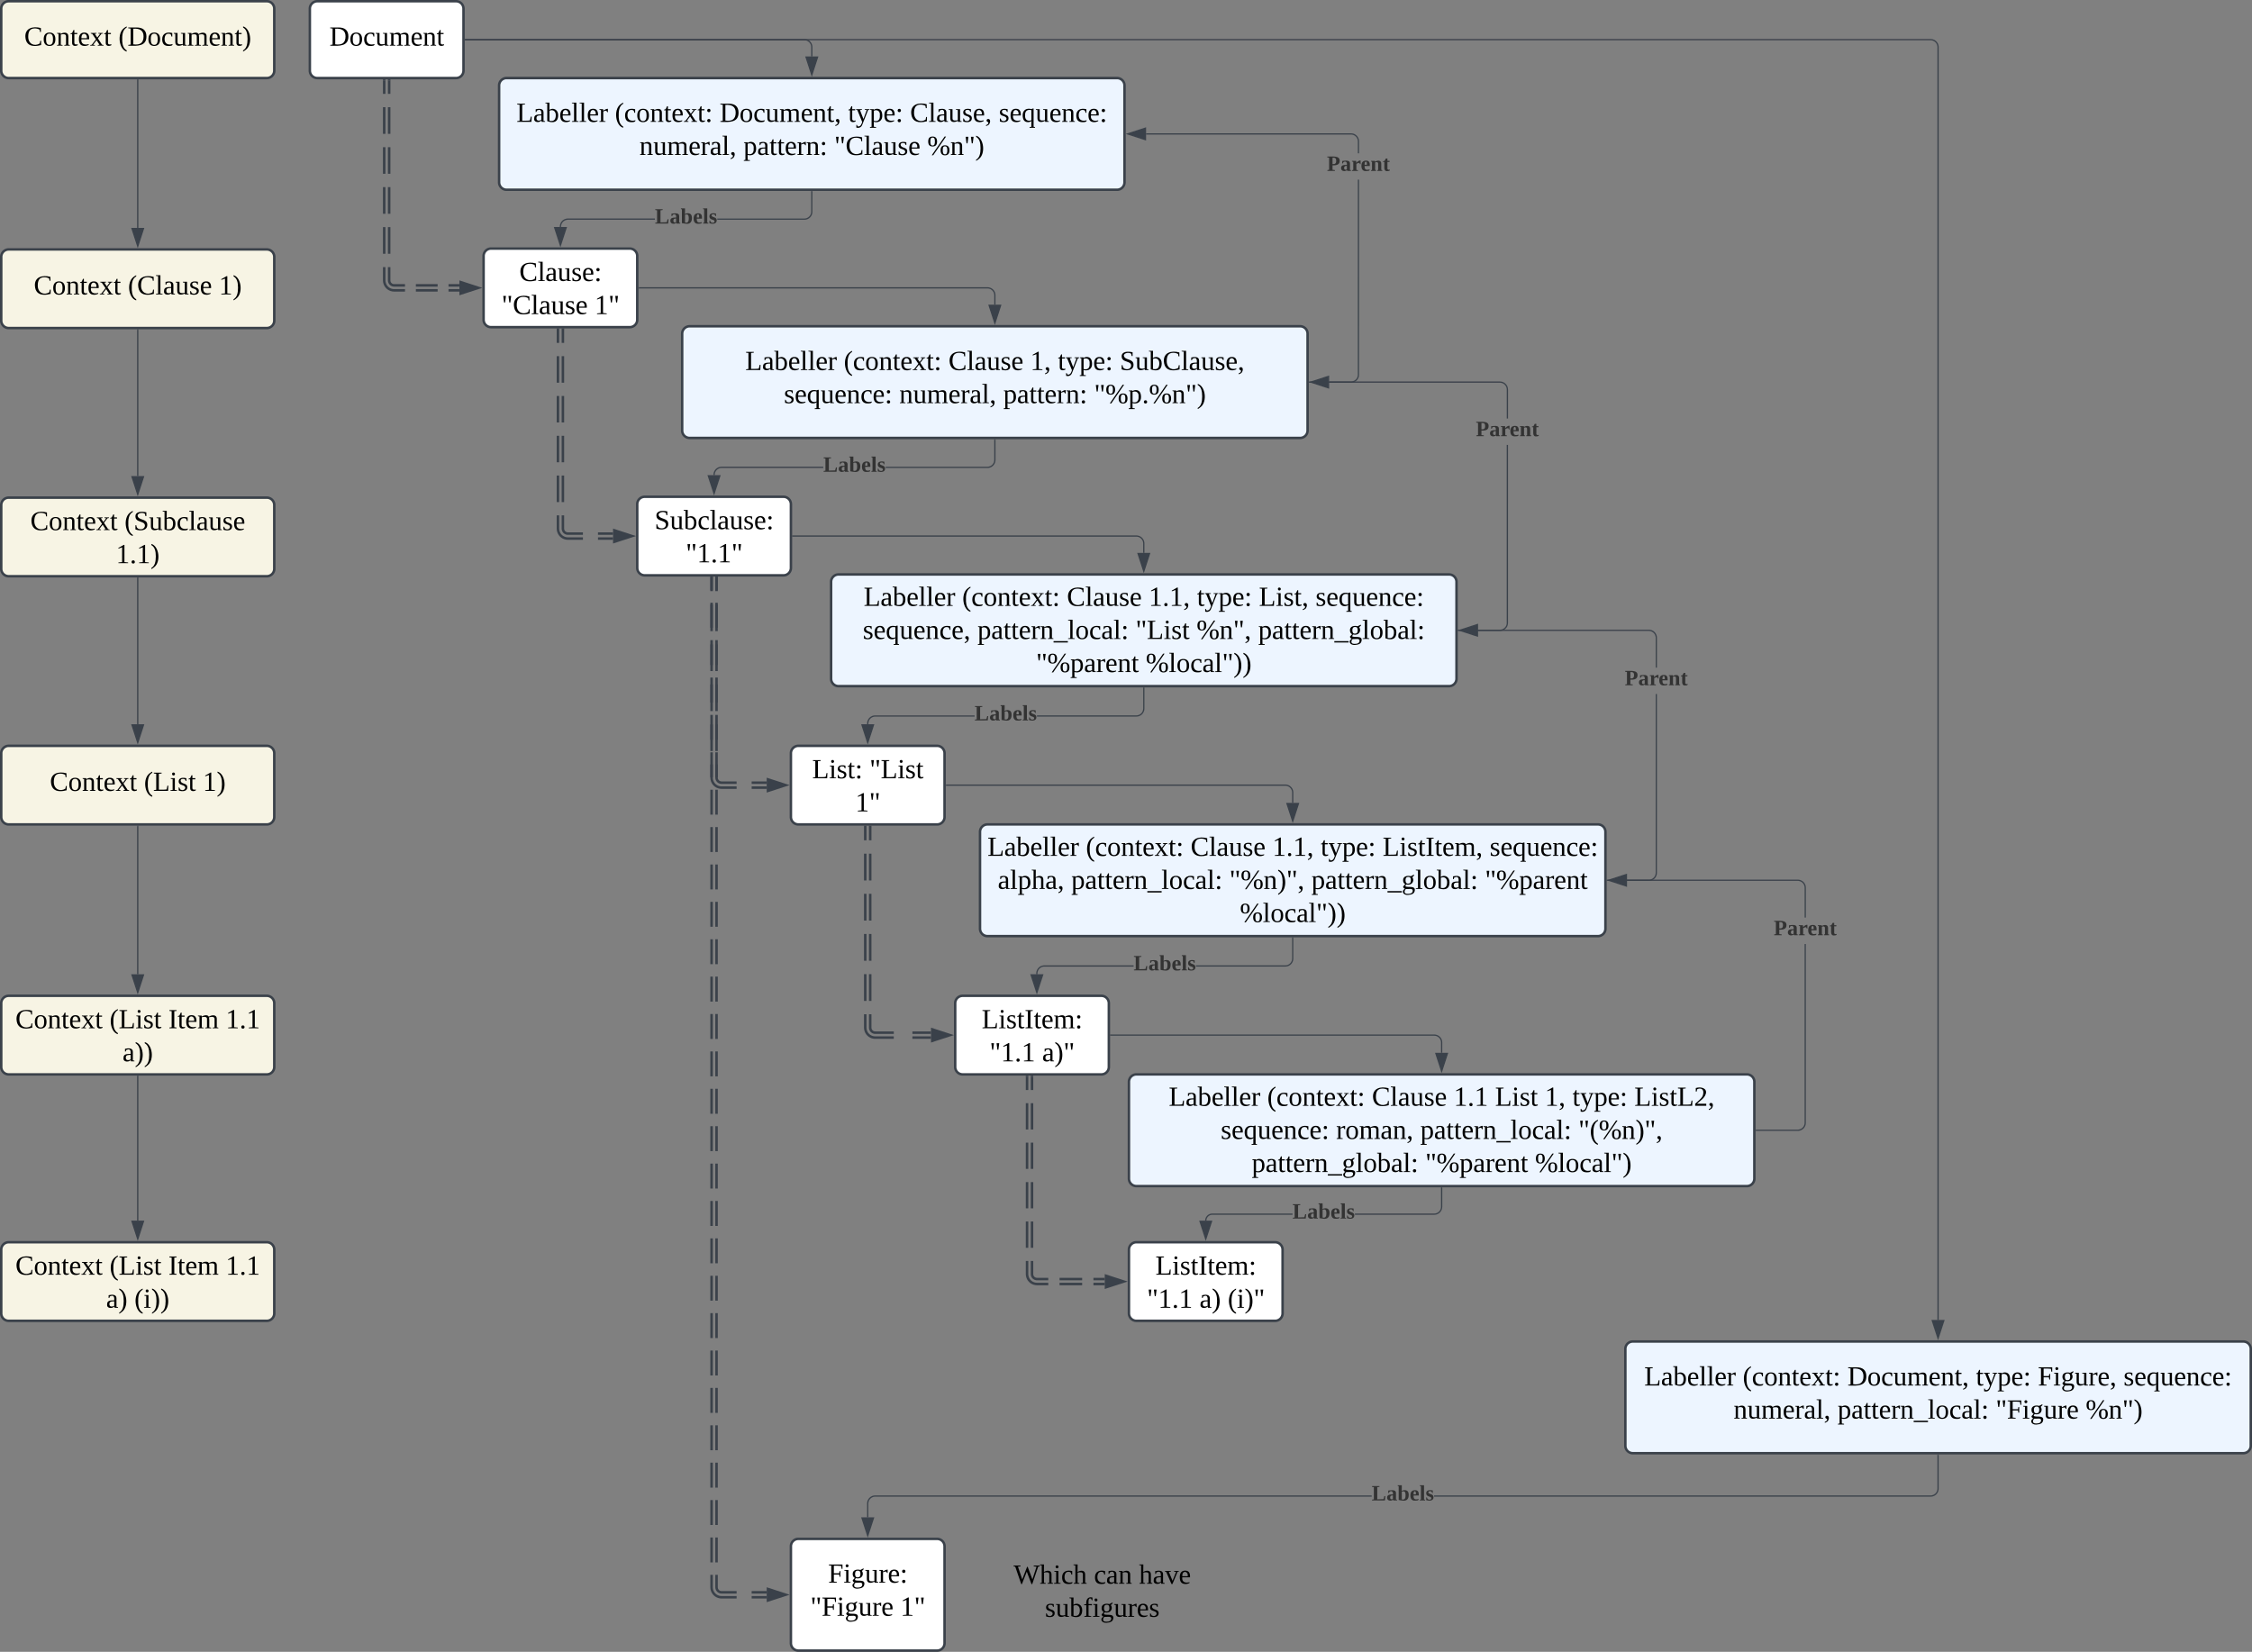 <svg xmlns="http://www.w3.org/2000/svg" xmlns:xlink="http://www.w3.org/1999/xlink" xmlns:lucid="lucid" width="1814.61" height="1331.05"><rect width="100%" height="100%" fill="#808080" stroke="none"/><g transform="translate(-210.324 -99)" lucid:page-tab-id="fJeXwV-7ekxq"><path d="M460 106a6 6 0 0 1 6-6h111.8a6 6 0 0 1 6 6v49.9a6 6 0 0 1-6 6H466a6 6 0 0 1-6-6z" stroke="#3a414a" stroke-width="2" fill="#fff"/><use xlink:href="#a" transform="matrix(1,0,0,1,465,105) translate(10.796 30.778)"/><path d="M600 305.3a6 6 0 0 1 6-6h111.8a6 6 0 0 1 6 6v51.32a6 6 0 0 1-6 6H606a6 6 0 0 1-6-6z" stroke="#3a414a" stroke-width="2" fill="#fff"/><use xlink:href="#b" transform="matrix(1,0,0,1,605,304.286) translate(23.728 21.153)"/><use xlink:href="#c" transform="matrix(1,0,0,1,605,304.286) translate(9.469 47.819)"/><use xlink:href="#d" transform="matrix(1,0,0,1,605,304.286) translate(84.407 47.819)"/><path d="M523.9 163.9v10.74m0 10.74v21.47m0 10.74v21.46m0 10.74v21.47m0 10.74v21.48m0 10.74v10.73l.05.63.15.6.24.6.33.52.4.48.48.4.54.34.57.24.6.14.63.05h8.77m8.77 0h17.53m8.76 0h8.77" stroke="#3a414a" stroke-width="2" fill="none"/><path d="M519.9 163.9v10.74m0 10.74v21.47m0 10.74v21.46m0 10.74v21.47m0 10.74v21.48m0 10.74v10.73l.1 1.25.3 1.23.48 1.15.65 1.07.82.96.95.82 1.07.66 1.16.48 1.22.3 1.25.1h8.77m8.77 0h17.53m8.76 0h8.77" stroke="#3a414a" stroke-width="2" fill="none"/><path d="M524.88 163.93h-1.95v-1.03h1.95zM520.88 163.93h-1.95v-1.03h1.95z" stroke="#3a414a" stroke-width=".05" fill="#3a414a"/><path d="M595.76 330.95l-14.26 4.64v-9.28z" stroke="#3a414a" stroke-width="2" fill="#3a414a"/><path d="M612.5 167.9a6 6 0 0 1 6-6h491.92a6 6 0 0 1 6 6v78a6 6 0 0 1-6 6H618.5a6 6 0 0 1-6-6z" stroke="#3a414a" stroke-width="2" fill="#edf5ff"/><use xlink:href="#e" transform="matrix(1,0,0,1,617.486,166.905) translate(8.975 30.278)"/><use xlink:href="#f" transform="matrix(1,0,0,1,617.486,166.905) translate(88.296 30.278)"/><use xlink:href="#g" transform="matrix(1,0,0,1,617.486,166.905) translate(172.679 30.278)"/><use xlink:href="#h" transform="matrix(1,0,0,1,617.486,166.905) translate(276.198 30.278)"/><use xlink:href="#i" transform="matrix(1,0,0,1,617.486,166.905) translate(326.136 30.278)"/><use xlink:href="#j" transform="matrix(1,0,0,1,617.486,166.905) translate(397.617 30.278)"/><use xlink:href="#k" transform="matrix(1,0,0,1,617.486,166.905) translate(108.049 56.944)"/><use xlink:href="#l" transform="matrix(1,0,0,1,617.486,166.905) translate(191.815 56.944)"/><use xlink:href="#m" transform="matrix(1,0,0,1,617.486,166.905) translate(265.086 56.944)"/><use xlink:href="#n" transform="matrix(1,0,0,1,617.486,166.905) translate(340.025 56.944)"/><path d="M585.3 130.95h273.15a6 6 0 0 1 6 6v7.57" stroke="#3a414a" fill="none"/><path d="M585.32 131.43h-.5v-.95h.5z" stroke="#3a414a" stroke-width=".05" fill="#3a414a"/><path d="M864.45 159.3L859.82 145h9.27z" stroke="#3a414a" fill="#3a414a"/><path d="M760 367.9a6 6 0 0 1 6-6h491.94a6 6 0 0 1 6 6v78a6 6 0 0 1-6 6H766a6 6 0 0 1-6-6z" stroke="#3a414a" stroke-width="2" fill="#edf5ff"/><use xlink:href="#e" transform="matrix(1,0,0,1,765,366.905) translate(45.858 30.278)"/><use xlink:href="#f" transform="matrix(1,0,0,1,765,366.905) translate(125.179 30.278)"/><use xlink:href="#o" transform="matrix(1,0,0,1,765,366.905) translate(209.562 30.278)"/><use xlink:href="#p" transform="matrix(1,0,0,1,765,366.905) translate(275.488 30.278)"/><use xlink:href="#h" transform="matrix(1,0,0,1,765,366.905) translate(297.71 30.278)"/><use xlink:href="#q" transform="matrix(1,0,0,1,765,366.905) translate(347.648 30.278)"/><use xlink:href="#r" transform="matrix(1,0,0,1,765,366.905) translate(76.969 56.944)"/><use xlink:href="#k" transform="matrix(1,0,0,1,765,366.905) translate(169.932 56.944)"/><use xlink:href="#l" transform="matrix(1,0,0,1,765,366.905) translate(253.698 56.944)"/><use xlink:href="#s" transform="matrix(1,0,0,1,765,366.905) translate(326.969 56.944)"/><path d="M725.3 330.95h280.67a6 6 0 0 1 6 6v7.57" stroke="#3a414a" fill="none"/><path d="M725.32 331.43h-.5v-.95h.5z" stroke="#3a414a" stroke-width=".05" fill="#3a414a"/><path d="M1011.97 359.3l-4.64-14.28h9.27z" stroke="#3a414a" fill="#3a414a"/><path d="M723.8 505.3a6 6 0 0 1 6-6h111.82a6 6 0 0 1 6 6v51.32a6 6 0 0 1-6 6h-111.8a6 6 0 0 1-6-6z" stroke="#3a414a" stroke-width="2" fill="#fff"/><use xlink:href="#t" transform="matrix(1,0,0,1,728.81,504.286) translate(8.944 21.153)"/><use xlink:href="#u" transform="matrix(1,0,0,1,728.81,504.286) translate(34.099 47.819)"/><path d="M1000 769.33a6 6 0 0 1 6-6h491.94a6 6 0 0 1 6 6v78a6 6 0 0 1-6 6H1006a6 6 0 0 1-6-6z" stroke="#3a414a" stroke-width="2" fill="#edf5ff"/><use xlink:href="#e" transform="matrix(1,0,0,1,1005,768.333) translate(0.951 20.309)"/><use xlink:href="#f" transform="matrix(1,0,0,1,1005,768.333) translate(80.272 20.309)"/><use xlink:href="#o" transform="matrix(1,0,0,1,1005,768.333) translate(164.654 20.309)"/><use xlink:href="#v" transform="matrix(1,0,0,1,1005,768.333) translate(230.58 20.309)"/><use xlink:href="#h" transform="matrix(1,0,0,1,1005,768.333) translate(269.469 20.309)"/><use xlink:href="#w" transform="matrix(1,0,0,1,1005,768.333) translate(319.407 20.309)"/><use xlink:href="#j" transform="matrix(1,0,0,1,1005,768.333) translate(405.642 20.309)"/><use xlink:href="#x" transform="matrix(1,0,0,1,1005,768.333) translate(9.315 46.976)"/><use xlink:href="#y" transform="matrix(1,0,0,1,1005,768.333) translate(68.451 46.976)"/><use xlink:href="#z" transform="matrix(1,0,0,1,1005,768.333) translate(195.92 46.976)"/><use xlink:href="#A" transform="matrix(1,0,0,1,1005,768.333) translate(261.969 46.976)"/><use xlink:href="#B" transform="matrix(1,0,0,1,1005,768.333) translate(401.846 46.976)"/><use xlink:href="#C" transform="matrix(1,0,0,1,1005,768.333) translate(204.377 73.642)"/><path d="M972.93 731.67h273.04a6 6 0 0 1 6 6v8.28" stroke="#3a414a" fill="none"/><path d="M972.94 732.14h-.5v-.95h.5z" stroke="#3a414a" stroke-width=".05" fill="#3a414a"/><path d="M1251.97 760.7l-4.64-14.25h9.27z" stroke="#3a414a" fill="#3a414a"/><path d="M663.9 364.62v10.7m0 10.68v21.38m0 10.68v21.38m0 10.7v21.37m0 10.7v21.38m0 10.68v10.7l.05.62.15.6.24.6.33.52.4.48.48.4.54.34.57.24.6.14.63.05h12.14m12.13 0h12.14" stroke="#3a414a" stroke-width="2" fill="none"/><path d="M659.9 364.62v10.7m0 10.68v21.38m0 10.68v21.38m0 10.7v21.37m0 10.7v21.38m0 10.68v10.7l.1 1.24.3 1.22.48 1.16.65 1.07.82.96.95.82 1.07.66 1.16.48 1.22.3 1.25.1h12.14m12.13 0h12.14" stroke="#3a414a" stroke-width="2" fill="none"/><path d="M664.88 364.64h-1.95v-1.02h1.95zM660.88 364.64h-1.95v-1.02h1.95z" stroke="#3a414a" stroke-width=".05" fill="#3a414a"/><path d="M719.57 530.95l-14.26 4.64v-9.28z" stroke="#3a414a" stroke-width="2" fill="#3a414a"/><path d="M738.02 276.07h-70.1l-.88.07-.84.2-.8.33-.74.46-.66.56-.56.65-.46.74-.33.8-.2.83-.07.88v.3h-.95v-.32l.08-1 .25-1 .38-.93.53-.86.67-.78.77-.66.87-.54.93-.38 1-.24 1-.08H738zm126.9-6.46l-.07 1-.24 1-.38.94-.53.86-.67.78-.77.65-.87.54-.94.38-1 .24-1 .07h-70.12v-.95h70.1l.88-.07.84-.2.8-.33.74-.46.66-.56.56-.66.46-.74.33-.8.2-.84.08-.88V253.4h.95z" stroke="#3a414a" stroke-width=".05" fill="#3a414a"/><path d="M864.93 253.42h-.95v-.5h.95z" fill="#3a414a"/><path stroke="#3a414a" stroke-width=".05" fill="#3a414a"/><path d="M661.9 296.67l-4.63-14.27h9.27z" fill="#3a414a"/><path d="M661.9 298.2l-5.28-16.27h10.57zm-3.98-15.32l4 12.25 3.97-12.25z" stroke="#3a414a" stroke-width=".05" fill="#3a414a"/><use xlink:href="#D" transform="matrix(1,0,0,1,738.019,264.929) translate(0 14.222)"/><path d="M873.68 476.07h-81.95l-.88.07-.84.2-.8.33-.73.46-.66.56-.55.65-.46.74-.34.8-.2.83-.07.88v.3h-.96v-.32l.08-1 .23-1 .4-.93.52-.86.66-.78.78-.66.87-.54.94-.38 1-.24 1-.08h81.98zm138.76-6.46l-.08 1-.23 1-.4.94-.52.86-.65.78-.77.65-.87.54-.93.38-1 .24-.98.07h-82v-.95h81.95l.88-.07.84-.2.8-.33.75-.46.65-.56.57-.66.45-.74.32-.8.2-.84.07-.88V453.4h.94z" stroke="#3a414a" stroke-width=".05" fill="#3a414a"/><path d="M1012.44 453.42h-.95v-.52h.94z" fill="#3a414a"/><path stroke="#3a414a" stroke-width=".05" fill="#3a414a"/><path d="M785.7 496.67l-4.62-14.27h9.27z" fill="#3a414a"/><path d="M785.7 498.2l-5.28-16.27H791zm-3.97-15.32l3.98 12.25 4-12.25z" stroke="#3a414a" stroke-width=".05" fill="#3a414a"/><use xlink:href="#D" transform="matrix(1,0,0,1,873.681,464.929) translate(0 14.222)"/><path d="M1545.4 802.35l-.07 1-.23 1-.4.92-.52.87-.66.77-.78.67-.86.53-.94.4-1 .23-.98.08h-33.52v-.94h33.48l.88-.07.84-.2.8-.35.74-.45.66-.56.57-.66.46-.74.33-.8.2-.84.06-.88V658.3h.95zm-5.45-195.84l1 .25.93.38.86.53.78.67.66.77.53.87.4.93.23 1 .08 1v24.05h-.94v-24.03l-.07-.88-.2-.84-.34-.8-.45-.74-.56-.66-.66-.56-.74-.46-.8-.33-.84-.2-.88-.07h-137.6v-.95h137.64z" stroke="#3a414a" stroke-width=".05" fill="#3a414a"/><path d="M1505.45 808.8h-.5v-.94h.5z" fill="#3a414a"/><path stroke="#3a414a" stroke-width=".05" fill="#3a414a"/><path d="M1400.82 611.54l-14.26-4.63 14.26-4.63z" fill="#3a414a"/><path d="M1401.3 612.2l-16.28-5.3 16.28-5.28zm-13.2-5.3l12.25 4v-7.98z" stroke="#3a414a" stroke-width=".05" fill="#3a414a"/><use xlink:href="#E" transform="matrix(1,0,0,1,1519.53,636.952) translate(0 14.222)"/><path d="M1305.4 400.92l-.07 1-.23 1-.4.93-.52.86-.66.78-.78.66-.86.54-.94.38-1 .24-.98.08h-33.52v-.95h33.48l.88-.07.84-.2.8-.33.74-.46.66-.56.57-.65.46-.74.33-.8.2-.83.06-.88V243.8h.95zm-5.45-194.4l1 .22.93.4.86.53.78.66.66.77.53.87.4.93.23 1 .08 1v9.58h-.94v-9.56l-.07-.88-.2-.84-.34-.8-.45-.74-.56-.66-.66-.56-.74-.46-.8-.33-.84-.2-.88-.07h-165.1v-.95h165.14z" stroke="#3a414a" stroke-width=".05" fill="#3a414a"/><path d="M1265.45 407.38h-.5v-.95h.5z" fill="#3a414a"/><path stroke="#3a414a" stroke-width=".05" fill="#3a414a"/><path d="M1133.3 211.54l-14.26-4.63 14.27-4.63z" fill="#3a414a"/><path d="M1133.78 212.2l-16.28-5.3 16.28-5.28zm-13.2-5.3l12.25 4v-7.98z" stroke="#3a414a" stroke-width=".05" fill="#3a414a"/><use xlink:href="#E" transform="matrix(1,0,0,1,1279.53,222.481) translate(0 14.222)"/><path d="M980 907.43a6 6 0 0 1 6-6h111.8a6 6 0 0 1 6 6v51.33a6 6 0 0 1-6 6H986a6 6 0 0 1-6-6z" stroke="#3a414a" stroke-width="2" fill="#fff"/><use xlink:href="#F" transform="matrix(1,0,0,1,985,906.429) translate(16.352 21.153)"/><use xlink:href="#G" transform="matrix(1,0,0,1,985,906.429) translate(22.741 47.819)"/><use xlink:href="#H" transform="matrix(1,0,0,1,985,906.429) translate(65.086 47.819)"/><path d="M1120 970.76a6 6 0 0 1 6-6h491.94a6 6 0 0 1 6 6v78a6 6 0 0 1-6 6H1126a6 6 0 0 1-6-6z" stroke="#3a414a" stroke-width="2" fill="#edf5ff"/><use xlink:href="#e" transform="matrix(1,0,0,1,1125,969.762) translate(27.062 20.309)"/><use xlink:href="#f" transform="matrix(1,0,0,1,1125,969.762) translate(106.383 20.309)"/><use xlink:href="#o" transform="matrix(1,0,0,1,1125,969.762) translate(190.765 20.309)"/><use xlink:href="#I" transform="matrix(1,0,0,1,1125,969.762) translate(256.691 20.309)"/><use xlink:href="#J" transform="matrix(1,0,0,1,1125,969.762) translate(290.025 20.309)"/><use xlink:href="#p" transform="matrix(1,0,0,1,1125,969.762) translate(330.086 20.309)"/><use xlink:href="#h" transform="matrix(1,0,0,1,1125,969.762) translate(352.309 20.309)"/><use xlink:href="#K" transform="matrix(1,0,0,1,1125,969.762) translate(402.247 20.309)"/><use xlink:href="#r" transform="matrix(1,0,0,1,1125,969.762) translate(68.975 46.976)"/><use xlink:href="#L" transform="matrix(1,0,0,1,1125,969.762) translate(161.938 46.976)"/><use xlink:href="#y" transform="matrix(1,0,0,1,1125,969.762) translate(229.716 46.976)"/><use xlink:href="#M" transform="matrix(1,0,0,1,1125,969.762) translate(357.185 46.976)"/><use xlink:href="#A" transform="matrix(1,0,0,1,1125,969.762) translate(93.914 73.642)"/><use xlink:href="#N" transform="matrix(1,0,0,1,1125,969.762) translate(233.79 73.642)"/><use xlink:href="#O" transform="matrix(1,0,0,1,1125,969.762) translate(322.185 73.642)"/><path d="M1105.3 933.1h260.67a6 6 0 0 1 6 6v8.28" stroke="#3a414a" fill="none"/><path d="M1105.32 933.57h-.5v-.95h.5z" stroke="#3a414a" stroke-width=".05" fill="#3a414a"/><path d="M1371.97 962.14l-4.64-14.26h9.27z" stroke="#3a414a" fill="#3a414a"/><path d="M787.7 564.62v10.74m0 10.73v21.47m0 10.73v21.48m0 10.73V672m0 10.74v21.47m0 10.73v10.74l.06.62.15.6.25.58.33.54.4.48.48.4.54.33.58.24.6.15.63.05h12.15m12.13 0h12.14" stroke="#3a414a" stroke-width="2" fill="none"/><path d="M783.7 564.62v10.74m0 10.73v21.47m0 10.73v21.48m0 10.73V672m0 10.74v21.47m0 10.73v10.74l.1 1.25.3 1.22.5 1.16.64 1.07.82.95.95.82 1.08.65 1.16.48 1.22.3 1.25.1h12.15m12.13 0h12.14" stroke="#3a414a" stroke-width="2" fill="none"/><path d="M788.7 564.64h-1.96v-1.02h1.95zM784.7 564.64h-1.96v-1.02h1.95z" stroke="#3a414a" stroke-width=".05" fill="#3a414a"/><path d="M843.38 731.67l-14.26 4.63v-9.27z" stroke="#3a414a" stroke-width="2" fill="#3a414a"/><path d="M1123.73 877.86h-71.9l-.9.06-.83.2-.8.34-.74.45-.66.58-.56.65-.45.74-.35.8-.2.85-.07.88v.64h-.95v-.68l.08-1 .25-.98.4-.94.52-.87.66-.77.77-.66.87-.53.94-.38 1-.24 1-.07h71.93zm128.7-6.46l-.07 1-.23.98-.4.94-.52.87-.65.76-.77.66-.87.53-.93.4-1 .23-.98.08h-71.95v-.95h71.9l.88-.06.85-.2.8-.34.73-.45.67-.56.57-.67.45-.74.32-.8.2-.86.07-.88v-16.53h.94z" stroke="#3a414a" stroke-width=".05" fill="#3a414a"/><path d="M1252.44 854.85h-.95v-.52h.94z" fill="#3a414a"/><path stroke="#3a414a" stroke-width=".05" fill="#3a414a"/><path d="M1045.8 898.8l-4.63-14.25h9.27z" fill="#3a414a"/><path d="M1045.8 900.35l-5.28-16.28h10.58zm-3.97-15.33l3.98 12.25 4-12.25z" stroke="#3a414a" stroke-width=".05" fill="#3a414a"/><use xlink:href="#D" transform="matrix(1,0,0,1,1123.727,866.714) translate(0 14.222)"/><path d="M1665.4 1003.78l-.07 1-.23.98-.4.94-.52.87-.66.77-.78.66-.86.53-.94.4-1 .23-.98.08h-33.52v-.95h33.48l.88-.08.84-.2.8-.34.74-.45.66-.56.57-.66.46-.73.33-.8.2-.84.06-.9V859.72h.95zm-5.45-195.84l1 .23.93.4.86.52.78.65.66.78.53.86.4.93.23 1 .08 1v24.05h-.94v-24.03l-.07-.88-.2-.84-.34-.8-.45-.74-.56-.67-.66-.56-.74-.46-.8-.32-.84-.2-.88-.07h-137.6v-.94h137.64z" stroke="#3a414a" stroke-width=".05" fill="#3a414a"/><path d="M1625.45 1010.24h-.5v-.95h.5z" fill="#3a414a"/><path stroke="#3a414a" stroke-width=".05" fill="#3a414a"/><path d="M1520.82 812.97l-14.26-4.64 14.26-4.63z" fill="#3a414a"/><path d="M1521.3 813.62l-16.28-5.3 16.28-5.28zm-13.2-5.3l12.25 4v-7.97z" stroke="#3a414a" stroke-width=".05" fill="#3a414a"/><use xlink:href="#E" transform="matrix(1,0,0,1,1639.53,838.381) translate(0 14.222)"/><path d="M847.62 1345.05a6 6 0 0 1 6-6h111.8a6 6 0 0 1 6 6v78a6 6 0 0 1-6 6h-111.8a6 6 0 0 1-6-6z" stroke="#3a414a" stroke-width="2" fill="#fff"/><use xlink:href="#P" transform="matrix(1,0,0,1,852.619,1344.048) translate(24.963 30.278)"/><use xlink:href="#Q" transform="matrix(1,0,0,1,852.619,1344.048) translate(10.704 56.944)"/><use xlink:href="#d" transform="matrix(1,0,0,1,852.619,1344.048) translate(83.173 56.944)"/><path d="M787.7 564.62v10.04m0 10.04v20.1m0 10.03v20.08m0 10.06v20.08m0 10.05v20.07m0 10.04v20.1m0 10.04v20.08m0 10.05v20.08m0 10.04v20.08m0 10.04v20.08m0 10.05v20.08m0 10.04v20.1m0 10.03v20.08m0 10.05v20.08m0 10.05v20.1m0 10.03v20.1m0 10.03v20.1m0 10.03v20.1m0 10.03v20.1m0 10.03v20.07m0 10.05v20.08m0 10.04v20.1m0 10.03v20.1m0 10.03v20.08m0 10.04v20.1m0 10.03v20.1m0 10.03v20.08m0 10.05v10.05l.06.62.15.6.25.6.33.53.4.48.48.4.54.33.58.25.6.15.63.05h12.15m12.13 0h12.14" stroke="#3a414a" stroke-width="2" fill="none"/><path d="M783.7 564.62v10.04m0 10.04v20.1m0 10.03v20.08m0 10.06v20.08m0 10.05v20.07m0 10.04v20.1m0 10.04v20.08m0 10.05v20.08m0 10.04v20.08m0 10.04v20.08m0 10.05v20.08m0 10.04v20.1m0 10.03v20.08m0 10.05v20.08m0 10.05v20.1m0 10.03v20.1m0 10.03v20.1m0 10.03v20.1m0 10.03v20.1m0 10.03v20.07m0 10.05v20.08m0 10.04v20.1m0 10.03v20.1m0 10.03v20.08m0 10.04v20.1m0 10.03v20.1m0 10.03v20.08m0 10.05v10.05l.1 1.25.3 1.22.5 1.16.64 1.07.82.95.95.82 1.08.66 1.16.48 1.22.3 1.25.1h12.15m12.13 0h12.14" stroke="#3a414a" stroke-width="2" fill="none"/><path d="M788.7 564.64h-1.96v-1.02h1.95zM784.7 564.64h-1.96v-1.02h1.95z" stroke="#3a414a" stroke-width=".05" fill="#3a414a"/><path d="M843.38 1384.05l-14.26 4.63v-9.27z" stroke="#3a414a" stroke-width="2" fill="#3a414a"/><path d="M1520 1186a6 6 0 0 1 6-6h491.94a6 6 0 0 1 6 6v78a6 6 0 0 1-6 6H1526a6 6 0 0 1-6-6z" stroke="#3a414a" stroke-width="2" fill="#edf5ff"/><use xlink:href="#e" transform="matrix(1,0,0,1,1525,1185) translate(10.21 30.434)"/><use xlink:href="#f" transform="matrix(1,0,0,1,1525,1185) translate(89.531 30.434)"/><use xlink:href="#g" transform="matrix(1,0,0,1,1525,1185) translate(173.914 30.434)"/><use xlink:href="#h" transform="matrix(1,0,0,1,1525,1185) translate(277.432 30.434)"/><use xlink:href="#R" transform="matrix(1,0,0,1,1525,1185) translate(327.37 30.434)"/><use xlink:href="#j" transform="matrix(1,0,0,1,1525,1185) translate(396.383 30.434)"/><use xlink:href="#k" transform="matrix(1,0,0,1,1525,1185) translate(82.185 57.101)"/><use xlink:href="#y" transform="matrix(1,0,0,1,1525,1185) translate(165.951 57.101)"/><use xlink:href="#S" transform="matrix(1,0,0,1,1525,1185) translate(293.42 57.101)"/><use xlink:href="#n" transform="matrix(1,0,0,1,1525,1185) translate(365.889 57.101)"/><path d="M1766.98 130.56l1 .23.93.38.88.53.77.67.66.78.54.86.4.95.22 1 .08.98v1025.7h-.95V136.96l-.08-.88-.2-.85-.33-.8-.46-.74-.57-.65-.65-.57-.74-.45-.8-.33-.85-.2-.88-.07H585.3v-.95H1766z" stroke="#3a414a" stroke-width=".05" fill="#3a414a"/><path d="M585.32 131.43h-.5v-.95h.5z" fill="#3a414a"/><path stroke="#3a414a" stroke-width=".05" fill="#3a414a"/><path d="M1771.97 1177.38l-4.64-14.26h9.27z" fill="#3a414a"/><path d="M1771.97 1178.92l-5.3-16.28h10.6zm-3.98-15.33l3.97 12.25 3.98-12.26zM1315.6 1305H915.53l-.88.07-.84.2-.8.33-.74.46-.66.56-.57.66-.45.74-.33.8-.2.84-.07.88v11.12h-.95v-11.15l.08-1 .23-.98.4-.94.52-.86.66-.78.78-.66.86-.53.94-.4 1-.22 1-.08h400.07zm456.84-6.46l-.08 1-.23 1-.4.92-.52.87-.65.77-.77.66-.87.53-.93.38-1 .24-.98.08h-400.1v-.95h400.05l.88-.07.85-.2.8-.34.73-.45.67-.57.57-.66.45-.74.32-.8.2-.84.07-.9v-27h.94z" stroke="#3a414a" stroke-width=".05" fill="#3a414a"/><path d="M1772.44 1271.5h-.95v-.5h.94z" fill="#3a414a"/><path stroke="#3a414a" stroke-width=".05" fill="#3a414a"/><path d="M909.52 1336.43l-4.63-14.27h9.26z" fill="#3a414a"/><path d="M909.52 1337.97l-5.28-16.28h10.57zm-3.98-15.33l3.98 12.25 4-12.26z" stroke="#3a414a" stroke-width=".05" fill="#3a414a"/><use xlink:href="#D" transform="matrix(1,0,0,1,1315.586,1293.857) translate(0 14.222)"/><path d="M847.62 706a6 6 0 0 1 6-6h111.8a6 6 0 0 1 6 6v51.33a6 6 0 0 1-6 6h-111.8a6 6 0 0 1-6-6z" stroke="#3a414a" stroke-width="2" fill="#fff"/><use xlink:href="#T" transform="matrix(1,0,0,1,852.619,705) translate(12.123 21.153)"/><use xlink:href="#U" transform="matrix(1,0,0,1,852.619,705) translate(58.358 21.153)"/><use xlink:href="#d" transform="matrix(1,0,0,1,852.619,705) translate(46.938 47.819)"/><path d="M911.52 765.33v10.8m0 10.77v21.57m0 10.78v21.57m0 10.8v21.55m0 10.8v21.56m0 10.78v10.8l.05.62.15.6.24.6.33.53.4.47.47.4.54.34.6.24.6.15.62.05h15m15 0h14.98" stroke="#3a414a" stroke-width="2" fill="none"/><path d="M907.52 765.33v10.8m0 10.77v21.57m0 10.78v21.57m0 10.8v21.55m0 10.8v21.56m0 10.78v10.8l.1 1.25.3 1.22.48 1.16.65 1.07.82.95.95.82 1.07.65 1.15.48 1.22.3 1.25.1h15m15 0h14.98" stroke="#3a414a" stroke-width="2" fill="none"/><path d="M912.5 765.36h-1.95v-1.03h1.95zM908.5 765.36h-1.95v-1.03h1.95z" stroke="#3a414a" stroke-width=".05" fill="#3a414a"/><path d="M975.76 933.1l-14.26 4.63v-9.27z" stroke="#3a414a" stroke-width="2" fill="#3a414a"/><path d="M880 567.9a6 6 0 0 1 6-6h491.94a6 6 0 0 1 6 6v78a6 6 0 0 1-6 6H886a6 6 0 0 1-6-6z" stroke="#3a414a" stroke-width="2" fill="#edf5ff"/><g><use xlink:href="#e" transform="matrix(1,0,0,1,885,566.905) translate(21.259 20.309)"/><use xlink:href="#f" transform="matrix(1,0,0,1,885,566.905) translate(100.58 20.309)"/><use xlink:href="#o" transform="matrix(1,0,0,1,885,566.905) translate(184.963 20.309)"/><use xlink:href="#v" transform="matrix(1,0,0,1,885,566.905) translate(250.889 20.309)"/><use xlink:href="#h" transform="matrix(1,0,0,1,885,566.905) translate(289.778 20.309)"/><use xlink:href="#V" transform="matrix(1,0,0,1,885,566.905) translate(339.716 20.309)"/><use xlink:href="#j" transform="matrix(1,0,0,1,885,566.905) translate(385.333 20.309)"/><use xlink:href="#W" transform="matrix(1,0,0,1,885,566.905) translate(20.549 46.976)"/><use xlink:href="#y" transform="matrix(1,0,0,1,885,566.905) translate(112.895 46.976)"/><use xlink:href="#X" transform="matrix(1,0,0,1,885,566.905) translate(240.364 46.976)"/><use xlink:href="#Y" transform="matrix(1,0,0,1,885,566.905) translate(289.438 46.976)"/><use xlink:href="#Z" transform="matrix(1,0,0,1,885,566.905) translate(339.13 46.976)"/><use xlink:href="#N" transform="matrix(1,0,0,1,885,566.905) translate(160.179 73.642)"/><use xlink:href="#C" transform="matrix(1,0,0,1,885,566.905) translate(248.574 73.642)"/></g><path d="M849.12 530.95h276.85a6 6 0 0 1 6 6v7.57" stroke="#3a414a" fill="none"/><path d="M849.13 531.43h-.5v-.95h.5z" stroke="#3a414a" stroke-width=".05" fill="#3a414a"/><path d="M1131.97 559.3l-4.64-14.28h9.27z" stroke="#3a414a" fill="#3a414a"/><path d="M1425.4 600.92l-.07 1-.23 1-.4.93-.52.86-.66.78-.78.66-.86.53-.94.4-1 .23-.98.08h-33.52v-.95h33.48l.88-.07.84-.2.8-.33.74-.46.66-.56.57-.65.46-.74.33-.8.2-.83.06-.88V457.56h.95zm-5.45-194.4l1 .23.93.38.86.54.78.65.66.78.53.86.4.94.23 1 .08 1v23.34h-.94v-23.32l-.07-.88-.2-.84-.34-.8-.45-.74-.56-.66-.66-.56-.74-.46-.8-.33-.84-.2-.88-.07h-137.6v-.95h137.64z" stroke="#3a414a" stroke-width=".05" fill="#3a414a"/><path d="M1385.45 607.38h-.5v-.95h.5z" fill="#3a414a"/><path stroke="#3a414a" stroke-width=".05" fill="#3a414a"/><path d="M1280.82 411.54l-14.26-4.64 14.26-4.63z" fill="#3a414a"/><path d="M1281.3 412.2l-16.28-5.3 16.28-5.28zm-13.2-5.3l12.25 4v-7.98z" stroke="#3a414a" stroke-width=".05" fill="#3a414a"/><g><use xlink:href="#E" transform="matrix(1,0,0,1,1399.53,436.238) translate(0 14.222)"/></g><path d="M995.6 676.43h-80.06l-.88.07-.84.2-.8.33-.74.45-.66.57-.57.66-.45.75-.33.8-.2.84-.07.87v.65h-.95v-.7l.08-.98.23-1 .4-.93.52-.85.66-.78.78-.66.86-.52.94-.4 1-.22 1-.08h80.07zm136.84-6.46l-.08 1-.23.98-.4.94-.52.86-.65.77-.77.66-.87.52-.93.4-1 .23-.98.08h-80.1v-.95h80.05l.88-.07.85-.2.8-.33.73-.45.67-.56.57-.66.45-.74.32-.8.2-.84.07-.9v-16.5h.94z" stroke="#3a414a" stroke-width=".05" fill="#3a414a"/><path d="M1132.44 653.42h-.95v-.5h.94z" fill="#3a414a"/><path stroke="#3a414a" stroke-width=".05" fill="#3a414a"/><path d="M909.52 697.38l-4.63-14.26h9.26z" fill="#3a414a"/><path d="M909.52 698.92l-5.28-16.28h10.57zm-3.98-15.33l3.98 12.25 4-12.26z" stroke="#3a414a" stroke-width=".05" fill="#3a414a"/><g><use xlink:href="#D" transform="matrix(1,0,0,1,995.586,665.286) translate(0 14.222)"/></g><path d="M1120 1106a6 6 0 0 1 6-6h111.8a6 6 0 0 1 6 6v51.33a6 6 0 0 1-6 6H1126a6 6 0 0 1-6-6z" stroke="#3a414a" stroke-width="2" fill="#fff"/><g><use xlink:href="#F" transform="matrix(1,0,0,1,1125,1105) translate(16.352 21.153)"/><use xlink:href="#G" transform="matrix(1,0,0,1,1125,1105) translate(9.531 47.819)"/><use xlink:href="#aa" transform="matrix(1,0,0,1,1125,1105) translate(51.877 47.819)"/><use xlink:href="#ab" transform="matrix(1,0,0,1,1125,1105) translate(74.593 47.819)"/></g><path d="M1041.9 966.76v10.6m0 10.6v21.18m0 10.6v21.18m0 10.6v21.18m0 10.6v21.18m0 10.6v10.6l.04.6.15.62.23.58.33.54.4.47.5.4.52.33.58.24.6.15.64.05h9.1m9.1 0h18.2m9.1 0h9.1" stroke="#3a414a" stroke-width="2" fill="none"/><path d="M1037.9 966.76v10.6m0 10.6v21.18m0 10.6v21.18m0 10.6v21.18m0 10.6v21.18m0 10.6v10.6l.1 1.24.3 1.22.47 1.16.65 1.07.82.95.95.82 1.06.65 1.16.48 1.22.3 1.26.1h9.1m9.1 0h18.2m9.1 0h9.1" stroke="#3a414a" stroke-width="2" fill="none"/><path d="M1042.87 966.8h-1.95v-1.04h1.95zM1038.87 966.8h-1.95v-1.04h1.95z" stroke="#3a414a" stroke-width=".05" fill="#3a414a"/><path d="M1115.76 1131.67l-14.26 4.63v-9.27z" stroke="#3a414a" stroke-width="2" fill="#3a414a"/><path d="M1251.78 1077.86h-64.62l-.76.06-.73.17-.7.28-.63.4-.56.47-.5.57-.38.64-.3.7-.16.7-.06.8-.95-.08.07-.86.2-.87.35-.83.47-.76.58-.68.68-.6.77-.45.83-.35.87-.2.87-.07h64.66zm120.66-6.46l-.08 1-.23.98-.4.94-.52.87-.65.76-.77.66-.87.53-.93.4-1 .23-.98.08h-63.9v-.95h63.85l.88-.06.85-.2.8-.34.73-.45.67-.56.57-.67.45-.74.32-.8.2-.86.07-.88v-15.1h.94z" stroke="#3a414a" stroke-width=".05" fill="#3a414a"/><path d="M1372.44 1056.28h-.95v-.52h.94z" fill="#3a414a"/><path stroke="#3a414a" stroke-width=".05" fill="#3a414a"/><path d="M1181.9 1097.38l-4.63-14.26h9.27z" fill="#3a414a"/><path d="M1181.9 1098.92l-5.28-16.28h10.57zm-3.98-15.33l3.98 12.25 4-12.26z" stroke="#3a414a" stroke-width=".05" fill="#3a414a"/><g><use xlink:href="#D" transform="matrix(1,0,0,1,1251.776,1066.714) translate(0 14.222)"/></g><path d="M211.32 106a6 6 0 0 1 6-6h208a6 6 0 0 1 6 6v49.9a6 6 0 0 1-6 6h-208a6 6 0 0 1-6-6z" stroke="#3a414a" stroke-width="2" fill="#f7f4e4"/><g><use xlink:href="#ac" transform="matrix(1,0,0,1,216.324,105) translate(13.519 30.778)"/><use xlink:href="#ad" transform="matrix(1,0,0,1,216.324,105) translate(89.383 30.778)"/></g><path d="M211.32 306a6 6 0 0 1 6-6h208a6 6 0 0 1 6 6v51.33a6 6 0 0 1-6 6h-208a6 6 0 0 1-6-6z" stroke="#3a414a" stroke-width="2" fill="#f7f4e4"/><g><use xlink:href="#ac" transform="matrix(1,0,0,1,216.324,305) translate(21.204 31.278)"/><use xlink:href="#ae" transform="matrix(1,0,0,1,216.324,305) translate(97.068 31.278)"/><use xlink:href="#af" transform="matrix(1,0,0,1,216.324,305) translate(170.34 31.278)"/></g><path d="M321.32 163.4v119.22" stroke="#3a414a" fill="none"/><path d="M321.8 163.42h-.95v-.5h.95z" stroke="#3a414a" stroke-width=".05" fill="#3a414a"/><path d="M321.32 297.38l-4.63-14.26h9.26z" stroke="#3a414a" fill="#3a414a"/><path d="M211.32 506a6 6 0 0 1 6-6h208a6 6 0 0 1 6 6v51.33a6 6 0 0 1-6 6h-208a6 6 0 0 1-6-6z" stroke="#3a414a" stroke-width="2" fill="#f7f4e4"/><g><use xlink:href="#ac" transform="matrix(1,0,0,1,216.324,505) translate(18.426 21.153)"/><use xlink:href="#ag" transform="matrix(1,0,0,1,216.324,505) translate(94.29 21.153)"/><use xlink:href="#ah" transform="matrix(1,0,0,1,216.324,505) translate(87.438 47.819)"/></g><path d="M321.32 364.83V482.6" stroke="#3a414a" fill="none"/><path d="M321.8 364.85h-.95v-.52h.95z" stroke="#3a414a" stroke-width=".05" fill="#3a414a"/><path d="M321.32 497.38l-4.63-14.26h9.26z" stroke="#3a414a" fill="#3a414a"/><path d="M211.32 706a6 6 0 0 1 6-6h208a6 6 0 0 1 6 6v51.33a6 6 0 0 1-6 6h-208a6 6 0 0 1-6-6z" stroke="#3a414a" stroke-width="2" fill="#f7f4e4"/><g><use xlink:href="#ac" transform="matrix(1,0,0,1,216.324,705) translate(34.136 31.278)"/><use xlink:href="#ai" transform="matrix(1,0,0,1,216.324,705) translate(110 31.278)"/><use xlink:href="#af" transform="matrix(1,0,0,1,216.324,705) translate(157.407 31.278)"/></g><path d="M211.32 907.43a6 6 0 0 1 6-6h208a6 6 0 0 1 6 6v51.33a6 6 0 0 1-6 6h-208a6 6 0 0 1-6-6z" stroke="#3a414a" stroke-width="2" fill="#f7f4e4"/><g><use xlink:href="#ac" transform="matrix(1,0,0,1,216.324,906.429) translate(6.389 21.153)"/><use xlink:href="#ai" transform="matrix(1,0,0,1,216.324,906.429) translate(82.253 21.153)"/><use xlink:href="#aj" transform="matrix(1,0,0,1,216.324,906.429) translate(129.66 21.153)"/><use xlink:href="#ak" transform="matrix(1,0,0,1,216.324,906.429) translate(175.833 21.153)"/><use xlink:href="#al" transform="matrix(1,0,0,1,216.324,906.429) translate(92.747 47.819)"/></g><path d="M211.32 1106a6 6 0 0 1 6-6h208a6 6 0 0 1 6 6v51.33a6 6 0 0 1-6 6h-208a6 6 0 0 1-6-6z" stroke="#3a414a" stroke-width="2" fill="#f7f4e4"/><g><use xlink:href="#ac" transform="matrix(1,0,0,1,216.324,1105) translate(6.389 21.153)"/><use xlink:href="#ai" transform="matrix(1,0,0,1,216.324,1105) translate(82.253 21.153)"/><use xlink:href="#aj" transform="matrix(1,0,0,1,216.324,1105) translate(129.66 21.153)"/><use xlink:href="#ak" transform="matrix(1,0,0,1,216.324,1105) translate(175.833 21.153)"/><use xlink:href="#am" transform="matrix(1,0,0,1,216.324,1105) translate(79.537 47.819)"/><use xlink:href="#an" transform="matrix(1,0,0,1,216.324,1105) translate(102.253 47.819)"/></g><path d="M321.32 564.83v117.8" stroke="#3a414a" fill="none"/><path d="M321.8 564.85h-.95v-.52h.95z" stroke="#3a414a" stroke-width=".05" fill="#3a414a"/><path d="M321.32 697.38l-4.63-14.26h9.26z" stroke="#3a414a" fill="#3a414a"/><path d="M321.32 764.83v119.2" stroke="#3a414a" fill="none"/><path d="M321.8 764.85h-.95v-.52h.95z" stroke="#3a414a" stroke-width=".05" fill="#3a414a"/><path d="M321.32 898.8l-4.63-14.25h9.26z" stroke="#3a414a" fill="#3a414a"/><path d="M321.32 966.26v116.36" stroke="#3a414a" fill="none"/><path d="M321.8 966.27h-.95v-.5h.95z" stroke="#3a414a" stroke-width=".05" fill="#3a414a"/><path d="M321.32 1097.38l-4.63-14.26h9.26z" stroke="#3a414a" fill="#3a414a"/><path d="M1000 1360.05a6 6 0 0 1 6-6h184.2a6 6 0 0 1 6 6v48a6 6 0 0 1-6 6H1006a6 6 0 0 1-6-6z" fill="none"/><g><use xlink:href="#ao" transform="matrix(1,0,0,1,1000,1354.048) translate(27.08 21.111)"/><use xlink:href="#ap" transform="matrix(1,0,0,1,1000,1354.048) translate(91.772 21.111)"/><use xlink:href="#aq" transform="matrix(1,0,0,1,1000,1354.048) translate(128.068 21.111)"/><use xlink:href="#ar" transform="matrix(1,0,0,1,1000,1354.048) translate(52.296 47.778)"/></g><defs><path d="M75-17c87 13 134-18 134-103 0-78-51-106-134-100v203zm171-102C246 5 139 7 10 0v-9l31-5v-208l-31-4v-10h107c82 0 129 35 129 117" id="as"/><path d="M90-170c52 0 76 32 76 87 0 54-24 87-77 87-51 0-75-34-75-87 0-54 24-87 76-87zM89-10c39 0 46-35 46-73 0-39-7-73-46-73-39 1-44 34-44 73s6 72 44 73" id="at"/><path d="M45-84c0 64 52 80 104 63 1 25-30 25-55 25-56 0-80-32-80-88 0-76 62-98 131-80v46h-10c-5-15-4-31-23-35-47-10-67 21-67 69" id="au"/><path d="M124-13C89 8 26 15 26-45v-108c-8-3-24 2-21-12h50v118c-3 37 42 32 69 25v-131l-25-4v-8h54v153c8 3 24-2 21 12h-48" id="av"/><path d="M126-118c4-37-42-32-68-25v131l24 4v8H8C5-13 21-9 28-12v-141c-7-3-23 1-20-12h48l1 13c22-15 77-30 92 2 32-22 104-36 104 29v109c8 3 24-2 21 12h-75v-8l25-4v-106c3-39-45-31-72-24 7 37 1 88 3 130l25 4v8h-78v-8l24-4v-106" id="aw"/><path d="M84-170c49 0 66 33 63 87H46c-8 60 38 80 95 63v10C128-2 108 4 88 4 34 4 14-29 14-84c-1-54 22-86 70-86zm33 73c12-57-57-82-69-24-1 7-2 15-2 24h71" id="ax"/><path d="M125-118c4-37-41-34-68-26v132l23 4v8H8C5-13 21-9 28-12v-141c-7-3-23 1-20-12h47l2 13c31-23 98-29 98 31v109c7 3 23-1 20 12h-72v-8l22-4v-106" id="ay"/><path d="M54-38c-1 25 24 26 44 20v12C71 10 25 9 25-35v-115H4c-2-14 14-10 21-15l18-38h11v38h38v15H54v112" id="az"/><g id="a"><use transform="matrix(0.062,0,0,0.062,0,0)" xlink:href="#as"/><use transform="matrix(0.062,0,0,0.062,15.988,0)" xlink:href="#at"/><use transform="matrix(0.062,0,0,0.062,27.099,0)" xlink:href="#au"/><use transform="matrix(0.062,0,0,0.062,36.914,0)" xlink:href="#av"/><use transform="matrix(0.062,0,0,0.062,48.025,0)" xlink:href="#aw"/><use transform="matrix(0.062,0,0,0.062,65.309,0)" xlink:href="#ax"/><use transform="matrix(0.062,0,0,0.062,75.123,0)" xlink:href="#ay"/><use transform="matrix(0.062,0,0,0.062,86.235,0)" xlink:href="#az"/></g><path d="M52-115c0 93 80 130 150 87l7-35h11l-1 55c-23 7-52 12-83 12C60 4 19-37 15-115c-5-113 97-141 201-114l1 51h-12l-5-30c-15-9-39-16-62-16-66 0-86 41-86 109" id="aA"/><path d="M65-12l28 4v8H7v-8l28-4v-226l-28-4v-8h58v238" id="aB"/><path d="M32-163c41-10 102-14 102 39v112c8 3 24-2 21 12h-45l-4-17C83 13 3 13 13-46c-2-50 45-50 92-51 4-36-5-70-42-56-6 2-12 4-16 6-4 7 0 23-15 20v-36zM42-47c0 41 41 33 63 22v-59c-34 1-63-1-63 37" id="aC"/><path d="M41-130c7 48 86 23 86 84 0 56-69 57-112 41v-40c20 0 9 29 31 31 35 19 77-26 41-50-27-18-72-13-72-59 0-50 58-52 100-41v36c-19 1-8-25-28-25-21-7-50-1-46 23" id="aD"/><path d="M50-37c14 0 21 9 21 21S62 5 50 5C37 5 28-4 28-16s8-21 22-21zm0-132c12 0 21 9 21 21 0 13-9 22-21 22-13 0-22-9-22-22 0-12 9-21 22-21" id="aE"/><g id="b"><use transform="matrix(0.062,0,0,0.062,0,0)" xlink:href="#aA"/><use transform="matrix(0.062,0,0,0.062,14.815,0)" xlink:href="#aB"/><use transform="matrix(0.062,0,0,0.062,20.988,0)" xlink:href="#aC"/><use transform="matrix(0.062,0,0,0.062,30.802,0)" xlink:href="#av"/><use transform="matrix(0.062,0,0,0.062,41.914,0)" xlink:href="#aD"/><use transform="matrix(0.062,0,0,0.062,50.556,0)" xlink:href="#ax"/><use transform="matrix(0.062,0,0,0.062,60.37,0)" xlink:href="#aE"/></g><path d="M90-236h35l-11 85h-13zm-68 0h35l-11 85H33" id="aF"/><g id="c"><use transform="matrix(0.062,0,0,0.062,0,0)" xlink:href="#aF"/><use transform="matrix(0.062,0,0,0.062,9.012,0)" xlink:href="#aA"/><use transform="matrix(0.062,0,0,0.062,23.827,0)" xlink:href="#aB"/><use transform="matrix(0.062,0,0,0.062,30,0)" xlink:href="#aC"/><use transform="matrix(0.062,0,0,0.062,39.815,0)" xlink:href="#av"/><use transform="matrix(0.062,0,0,0.062,50.926,0)" xlink:href="#aD"/><use transform="matrix(0.062,0,0,0.062,59.568,0)" xlink:href="#ax"/></g><path d="M110-14l48 5v9H32v-9l48-5v-192l-48 17v-10l69-39h9v224" id="aG"/><g id="d"><use transform="matrix(0.062,0,0,0.062,0,0)" xlink:href="#aG"/><use transform="matrix(0.062,0,0,0.062,11.111,0)" xlink:href="#aF"/></g><path d="M111-226l-36 4v207c33-1 73 2 101-4l11-49h11l-3 68H10v-9l31-5v-208l-31-4v-10h101v10" id="aH"/><path d="M53-14c58 12 82-15 82-73 0-52-35-77-82-58v131zM89 4C64 4 42-2 24-9v-229l-24-4v-8h53l-1 94c48-33 114-4 114 69 0 57-23 91-77 91" id="aI"/><path d="M57-145c16-10 35-24 60-25v45c-19 1-8-30-40-17l-20 6v124l29 4v8H7v-8l21-4v-141c-8-3-24 2-21-12h48" id="aJ"/><g id="e"><use transform="matrix(0.062,0,0,0.062,0,0)" xlink:href="#aH"/><use transform="matrix(0.062,0,0,0.062,13.519,0)" xlink:href="#aC"/><use transform="matrix(0.062,0,0,0.062,23.333,0)" xlink:href="#aI"/><use transform="matrix(0.062,0,0,0.062,34.444,0)" xlink:href="#ax"/><use transform="matrix(0.062,0,0,0.062,44.259,0)" xlink:href="#aB"/><use transform="matrix(0.062,0,0,0.062,50.432,0)" xlink:href="#aB"/><use transform="matrix(0.062,0,0,0.062,56.605,0)" xlink:href="#ax"/><use transform="matrix(0.062,0,0,0.062,66.42,0)" xlink:href="#aJ"/></g><path d="M108-235c-52 28-62 95-58 178 3 56 21 97 58 119v15C7 49-17-153 67-223c12-10 25-19 41-27v15" id="aK"/><path d="M156-12c7 3 23-1 20 12h-75v-8l22-4-38-58-45 58 23 4v8H3v-8l19-3 55-71-48-71c-7-3-23 1-20-12h75v8l-22 4 32 48 37-48-23-4v-8h59v8l-19 3-46 60" id="aL"/><g id="f"><use transform="matrix(0.062,0,0,0.062,0,0)" xlink:href="#aK"/><use transform="matrix(0.062,0,0,0.062,7.346,0)" xlink:href="#au"/><use transform="matrix(0.062,0,0,0.062,17.16,0)" xlink:href="#at"/><use transform="matrix(0.062,0,0,0.062,28.272,0)" xlink:href="#ay"/><use transform="matrix(0.062,0,0,0.062,39.383,0)" xlink:href="#az"/><use transform="matrix(0.062,0,0,0.062,45.556,0)" xlink:href="#ax"/><use transform="matrix(0.062,0,0,0.062,55.37,0)" xlink:href="#aL"/><use transform="matrix(0.062,0,0,0.062,66.481,0)" xlink:href="#az"/><use transform="matrix(0.062,0,0,0.062,72.654,0)" xlink:href="#aE"/></g><path d="M42-37c43 0 23 74-4 81-7 4-14 8-24 11V42c17-5 29-14 31-30C42-2 20 1 21-18c0-12 9-19 21-19" id="aM"/><g id="g"><use transform="matrix(0.062,0,0,0.062,0,0)" xlink:href="#as"/><use transform="matrix(0.062,0,0,0.062,15.988,0)" xlink:href="#at"/><use transform="matrix(0.062,0,0,0.062,27.099,0)" xlink:href="#au"/><use transform="matrix(0.062,0,0,0.062,36.914,0)" xlink:href="#av"/><use transform="matrix(0.062,0,0,0.062,48.025,0)" xlink:href="#aw"/><use transform="matrix(0.062,0,0,0.062,65.309,0)" xlink:href="#ax"/><use transform="matrix(0.062,0,0,0.062,75.123,0)" xlink:href="#ay"/><use transform="matrix(0.062,0,0,0.062,86.235,0)" xlink:href="#az"/><use transform="matrix(0.062,0,0,0.062,92.407,0)" xlink:href="#aM"/></g><path d="M161-154L85 37C75 66 49 86 8 75V39c18-2 6 24 29 21 30-4 38-32 47-58L21-153c-7-3-20 0-17-12h77v8l-26 4 45 116 43-116-26-4v-8h62v8" id="aN"/><path d="M166-85c3 67-44 102-111 85l1 64 29 4v9H6v-9l21-4v-217c-7-3-22 1-19-12h46l1 9c11-8 26-14 45-14 47 2 64 36 66 85zM56-13c53 14 83-14 78-72 7-53-33-79-78-60v132" id="aO"/><g id="h"><use transform="matrix(0.062,0,0,0.062,0,0)" xlink:href="#az"/><use transform="matrix(0.062,0,0,0.062,6.173,0)" xlink:href="#aN"/><use transform="matrix(0.062,0,0,0.062,17.284,0)" xlink:href="#aO"/><use transform="matrix(0.062,0,0,0.062,28.395,0)" xlink:href="#ax"/><use transform="matrix(0.062,0,0,0.062,38.21,0)" xlink:href="#aE"/></g><g id="i"><use transform="matrix(0.062,0,0,0.062,0,0)" xlink:href="#aA"/><use transform="matrix(0.062,0,0,0.062,14.815,0)" xlink:href="#aB"/><use transform="matrix(0.062,0,0,0.062,20.988,0)" xlink:href="#aC"/><use transform="matrix(0.062,0,0,0.062,30.802,0)" xlink:href="#av"/><use transform="matrix(0.062,0,0,0.062,41.914,0)" xlink:href="#aD"/><use transform="matrix(0.062,0,0,0.062,50.556,0)" xlink:href="#ax"/><use transform="matrix(0.062,0,0,0.062,60.37,0)" xlink:href="#aM"/></g><path d="M13-82c-2-68 46-101 114-84 8-3 15-8 28-7V64l18 4v9h-70v-9l23-4c1-25-2-53 2-75-11 8-27 15-47 15-49-1-66-35-68-86zm113-70c-53-13-86 12-81 70-6 54 34 80 81 61v-131" id="aP"/><g id="j"><use transform="matrix(0.062,0,0,0.062,0,0)" xlink:href="#aD"/><use transform="matrix(0.062,0,0,0.062,8.642,0)" xlink:href="#ax"/><use transform="matrix(0.062,0,0,0.062,18.457,0)" xlink:href="#aP"/><use transform="matrix(0.062,0,0,0.062,29.568,0)" xlink:href="#av"/><use transform="matrix(0.062,0,0,0.062,40.679,0)" xlink:href="#ax"/><use transform="matrix(0.062,0,0,0.062,50.494,0)" xlink:href="#ay"/><use transform="matrix(0.062,0,0,0.062,61.605,0)" xlink:href="#au"/><use transform="matrix(0.062,0,0,0.062,71.42,0)" xlink:href="#ax"/><use transform="matrix(0.062,0,0,0.062,81.235,0)" xlink:href="#aE"/></g><g id="k"><use transform="matrix(0.062,0,0,0.062,0,0)" xlink:href="#ay"/><use transform="matrix(0.062,0,0,0.062,11.111,0)" xlink:href="#av"/><use transform="matrix(0.062,0,0,0.062,22.222,0)" xlink:href="#aw"/><use transform="matrix(0.062,0,0,0.062,39.506,0)" xlink:href="#ax"/><use transform="matrix(0.062,0,0,0.062,49.321,0)" xlink:href="#aJ"/><use transform="matrix(0.062,0,0,0.062,56.667,0)" xlink:href="#aC"/><use transform="matrix(0.062,0,0,0.062,66.481,0)" xlink:href="#aB"/><use transform="matrix(0.062,0,0,0.062,72.654,0)" xlink:href="#aM"/></g><g id="l"><use transform="matrix(0.062,0,0,0.062,0,0)" xlink:href="#aO"/><use transform="matrix(0.062,0,0,0.062,11.111,0)" xlink:href="#aC"/><use transform="matrix(0.062,0,0,0.062,20.926,0)" xlink:href="#az"/><use transform="matrix(0.062,0,0,0.062,27.099,0)" xlink:href="#az"/><use transform="matrix(0.062,0,0,0.062,33.272,0)" xlink:href="#ax"/><use transform="matrix(0.062,0,0,0.062,43.086,0)" xlink:href="#aJ"/><use transform="matrix(0.062,0,0,0.062,50.432,0)" xlink:href="#ay"/><use transform="matrix(0.062,0,0,0.062,61.543,0)" xlink:href="#aE"/></g><g id="m"><use transform="matrix(0.062,0,0,0.062,0,0)" xlink:href="#aF"/><use transform="matrix(0.062,0,0,0.062,9.012,0)" xlink:href="#aA"/><use transform="matrix(0.062,0,0,0.062,23.827,0)" xlink:href="#aB"/><use transform="matrix(0.062,0,0,0.062,30,0)" xlink:href="#aC"/><use transform="matrix(0.062,0,0,0.062,39.815,0)" xlink:href="#av"/><use transform="matrix(0.062,0,0,0.062,50.926,0)" xlink:href="#aD"/><use transform="matrix(0.062,0,0,0.062,59.568,0)" xlink:href="#ax"/></g><path d="M77 4H58l167-243h19zm-7-243c39 0 57 24 57 64 0 41-16 65-58 65-41 0-57-24-57-65s17-64 58-64zm-1 117c26 0 30-24 30-53 0-28-3-51-30-51s-29 24-29 51c0 28 2 53 29 53zm162-3c39 0 57 24 57 64 0 42-17 66-58 66-40 0-57-25-57-66s17-64 58-64zM230-8c26 0 30-24 30-53 0-28-3-51-30-51s-29 24-29 51c0 28 3 53 29 53" id="aQ"/><path d="M12-250C113-222 137-19 52 49 40 59 28 69 12 77V62C56 37 70-16 70-87c0-70-13-123-58-148v-15" id="aR"/><g id="n"><use transform="matrix(0.062,0,0,0.062,0,0)" xlink:href="#aQ"/><use transform="matrix(0.062,0,0,0.062,18.457,0)" xlink:href="#ay"/><use transform="matrix(0.062,0,0,0.062,29.568,0)" xlink:href="#aF"/><use transform="matrix(0.062,0,0,0.062,38.58,0)" xlink:href="#aR"/></g><g id="o"><use transform="matrix(0.062,0,0,0.062,0,0)" xlink:href="#aA"/><use transform="matrix(0.062,0,0,0.062,14.815,0)" xlink:href="#aB"/><use transform="matrix(0.062,0,0,0.062,20.988,0)" xlink:href="#aC"/><use transform="matrix(0.062,0,0,0.062,30.802,0)" xlink:href="#av"/><use transform="matrix(0.062,0,0,0.062,41.914,0)" xlink:href="#aD"/><use transform="matrix(0.062,0,0,0.062,50.556,0)" xlink:href="#ax"/></g><g id="p"><use transform="matrix(0.062,0,0,0.062,0,0)" xlink:href="#aG"/><use transform="matrix(0.062,0,0,0.062,11.111,0)" xlink:href="#aM"/></g><path d="M178-68c0 79-95 82-154 59v-54h12c1 35 22 52 60 52 50 0 69-58 33-82-39-24-105-21-105-85 0-67 86-66 142-53v49h-12l-6-29c-31-27-121-7-89 42 28 43 119 24 119 101" id="aS"/><g id="q"><use transform="matrix(0.062,0,0,0.062,0,0)" xlink:href="#aS"/><use transform="matrix(0.062,0,0,0.062,12.346,0)" xlink:href="#av"/><use transform="matrix(0.062,0,0,0.062,23.457,0)" xlink:href="#aI"/><use transform="matrix(0.062,0,0,0.062,34.568,0)" xlink:href="#aA"/><use transform="matrix(0.062,0,0,0.062,49.383,0)" xlink:href="#aB"/><use transform="matrix(0.062,0,0,0.062,55.556,0)" xlink:href="#aC"/><use transform="matrix(0.062,0,0,0.062,65.37,0)" xlink:href="#av"/><use transform="matrix(0.062,0,0,0.062,76.481,0)" xlink:href="#aD"/><use transform="matrix(0.062,0,0,0.062,85.123,0)" xlink:href="#ax"/><use transform="matrix(0.062,0,0,0.062,94.938,0)" xlink:href="#aM"/></g><g id="r"><use transform="matrix(0.062,0,0,0.062,0,0)" xlink:href="#aD"/><use transform="matrix(0.062,0,0,0.062,8.642,0)" xlink:href="#ax"/><use transform="matrix(0.062,0,0,0.062,18.457,0)" xlink:href="#aP"/><use transform="matrix(0.062,0,0,0.062,29.568,0)" xlink:href="#av"/><use transform="matrix(0.062,0,0,0.062,40.679,0)" xlink:href="#ax"/><use transform="matrix(0.062,0,0,0.062,50.494,0)" xlink:href="#ay"/><use transform="matrix(0.062,0,0,0.062,61.605,0)" xlink:href="#au"/><use transform="matrix(0.062,0,0,0.062,71.42,0)" xlink:href="#ax"/><use transform="matrix(0.062,0,0,0.062,81.235,0)" xlink:href="#aE"/></g><path d="M45-37c13 0 21 8 21 21C67-2 57 4 45 5 33 4 23-2 24-16c0-13 8-21 21-21" id="aT"/><g id="s"><use transform="matrix(0.062,0,0,0.062,0,0)" xlink:href="#aF"/><use transform="matrix(0.062,0,0,0.062,9.012,0)" xlink:href="#aQ"/><use transform="matrix(0.062,0,0,0.062,27.469,0)" xlink:href="#aO"/><use transform="matrix(0.062,0,0,0.062,38.58,0)" xlink:href="#aT"/><use transform="matrix(0.062,0,0,0.062,44.136,0)" xlink:href="#aQ"/><use transform="matrix(0.062,0,0,0.062,62.593,0)" xlink:href="#ay"/><use transform="matrix(0.062,0,0,0.062,73.704,0)" xlink:href="#aF"/><use transform="matrix(0.062,0,0,0.062,82.716,0)" xlink:href="#aR"/></g><g id="t"><use transform="matrix(0.062,0,0,0.062,0,0)" xlink:href="#aS"/><use transform="matrix(0.062,0,0,0.062,12.346,0)" xlink:href="#av"/><use transform="matrix(0.062,0,0,0.062,23.457,0)" xlink:href="#aI"/><use transform="matrix(0.062,0,0,0.062,34.568,0)" xlink:href="#au"/><use transform="matrix(0.062,0,0,0.062,44.383,0)" xlink:href="#aB"/><use transform="matrix(0.062,0,0,0.062,50.556,0)" xlink:href="#aC"/><use transform="matrix(0.062,0,0,0.062,60.37,0)" xlink:href="#av"/><use transform="matrix(0.062,0,0,0.062,71.481,0)" xlink:href="#aD"/><use transform="matrix(0.062,0,0,0.062,80.123,0)" xlink:href="#ax"/><use transform="matrix(0.062,0,0,0.062,89.938,0)" xlink:href="#aE"/></g><g id="u"><use transform="matrix(0.062,0,0,0.062,0,0)" xlink:href="#aF"/><use transform="matrix(0.062,0,0,0.062,9.012,0)" xlink:href="#aG"/><use transform="matrix(0.062,0,0,0.062,20.123,0)" xlink:href="#aT"/><use transform="matrix(0.062,0,0,0.062,25.679,0)" xlink:href="#aG"/><use transform="matrix(0.062,0,0,0.062,36.79,0)" xlink:href="#aF"/></g><g id="v"><use transform="matrix(0.062,0,0,0.062,0,0)" xlink:href="#aG"/><use transform="matrix(0.062,0,0,0.062,11.111,0)" xlink:href="#aT"/><use transform="matrix(0.062,0,0,0.062,16.667,0)" xlink:href="#aG"/><use transform="matrix(0.062,0,0,0.062,27.778,0)" xlink:href="#aM"/></g><path d="M47-200c-23 0-25-39 0-38 13 0 18 7 20 19-1 11-8 19-20 19zM65-12l28 4v8H8v-8l28-4v-141l-24-4v-8h53v153" id="aU"/><path d="M77-14l30 5v9H13v-9l30-5v-208l-30-4v-10h94v10l-30 4v208" id="aV"/><g id="w"><use transform="matrix(0.062,0,0,0.062,0,0)" xlink:href="#aH"/><use transform="matrix(0.062,0,0,0.062,13.519,0)" xlink:href="#aU"/><use transform="matrix(0.062,0,0,0.062,19.691,0)" xlink:href="#aD"/><use transform="matrix(0.062,0,0,0.062,28.333,0)" xlink:href="#az"/><use transform="matrix(0.062,0,0,0.062,34.506,0)" xlink:href="#aV"/><use transform="matrix(0.062,0,0,0.062,41.852,0)" xlink:href="#az"/><use transform="matrix(0.062,0,0,0.062,48.025,0)" xlink:href="#ax"/><use transform="matrix(0.062,0,0,0.062,57.84,0)" xlink:href="#aw"/><use transform="matrix(0.062,0,0,0.062,75.123,0)" xlink:href="#aM"/></g><path d="M126-119c3-38-42-31-69-25v132l23 4v8H7v-8l21-4v-226l-24-4v-8h53l-1 98c31-22 99-31 99 31v109c7 3 23-1 20 12h-71v-8l22-4v-107" id="aW"/><g id="x"><use transform="matrix(0.062,0,0,0.062,0,0)" xlink:href="#aC"/><use transform="matrix(0.062,0,0,0.062,9.815,0)" xlink:href="#aB"/><use transform="matrix(0.062,0,0,0.062,15.988,0)" xlink:href="#aO"/><use transform="matrix(0.062,0,0,0.062,27.099,0)" xlink:href="#aW"/><use transform="matrix(0.062,0,0,0.062,38.21,0)" xlink:href="#aC"/><use transform="matrix(0.062,0,0,0.062,48.025,0)" xlink:href="#aM"/></g><path d="M-3 46V28h186v18H-3" id="aX"/><g id="y"><use transform="matrix(0.062,0,0,0.062,0,0)" xlink:href="#aO"/><use transform="matrix(0.062,0,0,0.062,11.111,0)" xlink:href="#aC"/><use transform="matrix(0.062,0,0,0.062,20.926,0)" xlink:href="#az"/><use transform="matrix(0.062,0,0,0.062,27.099,0)" xlink:href="#az"/><use transform="matrix(0.062,0,0,0.062,33.272,0)" xlink:href="#ax"/><use transform="matrix(0.062,0,0,0.062,43.086,0)" xlink:href="#aJ"/><use transform="matrix(0.062,0,0,0.062,50.432,0)" xlink:href="#ay"/><use transform="matrix(0.062,0,0,0.062,61.543,0)" xlink:href="#aX"/><use transform="matrix(0.062,0,0,0.062,72.654,0)" xlink:href="#aB"/><use transform="matrix(0.062,0,0,0.062,78.827,0)" xlink:href="#at"/><use transform="matrix(0.062,0,0,0.062,89.938,0)" xlink:href="#au"/><use transform="matrix(0.062,0,0,0.062,99.753,0)" xlink:href="#aC"/><use transform="matrix(0.062,0,0,0.062,109.568,0)" xlink:href="#aB"/><use transform="matrix(0.062,0,0,0.062,115.741,0)" xlink:href="#aE"/></g><g id="z"><use transform="matrix(0.062,0,0,0.062,0,0)" xlink:href="#aF"/><use transform="matrix(0.062,0,0,0.062,9.012,0)" xlink:href="#aQ"/><use transform="matrix(0.062,0,0,0.062,27.469,0)" xlink:href="#ay"/><use transform="matrix(0.062,0,0,0.062,38.58,0)" xlink:href="#aR"/><use transform="matrix(0.062,0,0,0.062,45.926,0)" xlink:href="#aF"/><use transform="matrix(0.062,0,0,0.062,54.938,0)" xlink:href="#aM"/></g><path d="M141-152c28 39 5 97-54 97-9 0-20-2-27-3L49-35c29 22 130-14 124 52-4 45-38 57-88 61C21 83-8 26 45-2 33-6 22-15 21-31l28-31c-19-9-28-26-28-51-2-51 53-65 100-52l38-20 7 8zM85 64c35 0 61-11 61-42 0-35-57-17-89-21-9 8-16 19-17 34 0 25 19 29 45 29zM52-113c1 26 7 46 35 44 28-1 34-16 35-44 0-26-6-43-34-43s-36 17-36 43" id="aY"/><g id="A"><use transform="matrix(0.062,0,0,0.062,0,0)" xlink:href="#aO"/><use transform="matrix(0.062,0,0,0.062,11.111,0)" xlink:href="#aC"/><use transform="matrix(0.062,0,0,0.062,20.926,0)" xlink:href="#az"/><use transform="matrix(0.062,0,0,0.062,27.099,0)" xlink:href="#az"/><use transform="matrix(0.062,0,0,0.062,33.272,0)" xlink:href="#ax"/><use transform="matrix(0.062,0,0,0.062,43.086,0)" xlink:href="#aJ"/><use transform="matrix(0.062,0,0,0.062,50.432,0)" xlink:href="#ay"/><use transform="matrix(0.062,0,0,0.062,61.543,0)" xlink:href="#aX"/><use transform="matrix(0.062,0,0,0.062,72.654,0)" xlink:href="#aY"/><use transform="matrix(0.062,0,0,0.062,83.765,0)" xlink:href="#aB"/><use transform="matrix(0.062,0,0,0.062,89.938,0)" xlink:href="#at"/><use transform="matrix(0.062,0,0,0.062,101.049,0)" xlink:href="#aI"/><use transform="matrix(0.062,0,0,0.062,112.16,0)" xlink:href="#aC"/><use transform="matrix(0.062,0,0,0.062,121.975,0)" xlink:href="#aB"/><use transform="matrix(0.062,0,0,0.062,128.148,0)" xlink:href="#aE"/></g><g id="B"><use transform="matrix(0.062,0,0,0.062,0,0)" xlink:href="#aF"/><use transform="matrix(0.062,0,0,0.062,9.012,0)" xlink:href="#aQ"/><use transform="matrix(0.062,0,0,0.062,27.469,0)" xlink:href="#aO"/><use transform="matrix(0.062,0,0,0.062,38.58,0)" xlink:href="#aC"/><use transform="matrix(0.062,0,0,0.062,48.395,0)" xlink:href="#aJ"/><use transform="matrix(0.062,0,0,0.062,55.741,0)" xlink:href="#ax"/><use transform="matrix(0.062,0,0,0.062,65.556,0)" xlink:href="#ay"/><use transform="matrix(0.062,0,0,0.062,76.667,0)" xlink:href="#az"/></g><g id="C"><use transform="matrix(0.062,0,0,0.062,0,0)" xlink:href="#aQ"/><use transform="matrix(0.062,0,0,0.062,18.457,0)" xlink:href="#aB"/><use transform="matrix(0.062,0,0,0.062,24.63,0)" xlink:href="#at"/><use transform="matrix(0.062,0,0,0.062,35.741,0)" xlink:href="#au"/><use transform="matrix(0.062,0,0,0.062,45.556,0)" xlink:href="#aC"/><use transform="matrix(0.062,0,0,0.062,55.37,0)" xlink:href="#aB"/><use transform="matrix(0.062,0,0,0.062,61.543,0)" xlink:href="#aF"/><use transform="matrix(0.062,0,0,0.062,70.556,0)" xlink:href="#aR"/><use transform="matrix(0.062,0,0,0.062,77.901,0)" xlink:href="#aR"/></g><path fill="#333" d="M128-223l-36 5v199l103-3 14-49h16l-7 71H6v-13l30-5v-200l-30-5v-13h122v13" id="aZ"/><path fill="#333" d="M31-163c51-5 127-20 127 40v107l17 4V0h-61l-4-13C82 13 12 12 12-46c0-51 46-52 95-53 9-45-22-69-57-44l-7 20H31v-40zM62-47c0 30 26 34 45 23v-59c-28 0-45 6-45 36" id="ba"/><path fill="#333" d="M72-18c49 15 64-22 62-69-1-34-4-62-34-63-10-1-23 2-28 6v126zm33 22C77 4 48-3 21-8v-226l-16-4v-12h67c-1 31 2 66-2 94 11-8 28-14 47-14 51 0 70 31 69 83-1 55-26 91-81 91" id="bb"/><path fill="#333" d="M12-83c0-55 22-85 75-86 52-1 66 33 63 88H64c-1 37 6 64 44 63 14 0 28-4 39-6 3 28-28 25-55 27-57 4-80-31-80-86zm90-17c2-26 0-63-27-48-10 9-11 28-11 48h38" id="bc"/><path fill="#333" d="M76-16l18 4V0H7v-12l18-4v-218l-17-4v-12h68v234" id="bd"/><path fill="#333" d="M102-142c-14-17-68-15-54 18 24 26 83 17 83 72 0 62-72 62-120 47v-45h12c4 23 16 37 43 37 35 0 39-37 9-46-31-9-65-19-64-61 0-52 59-55 108-45v43h-11" id="be"/><g id="D"><use transform="matrix(0.049,0,0,0.049,0,0)" xlink:href="#aZ"/><use transform="matrix(0.049,0,0,0.049,11.852,0)" xlink:href="#ba"/><use transform="matrix(0.049,0,0,0.049,20.741,0)" xlink:href="#bb"/><use transform="matrix(0.049,0,0,0.049,30.617,0)" xlink:href="#bc"/><use transform="matrix(0.049,0,0,0.049,38.469,0)" xlink:href="#bd"/><use transform="matrix(0.049,0,0,0.049,43.407,0)" xlink:href="#be"/></g><path fill="#333" d="M92-112c43 4 61-13 61-54s-18-54-61-50v104zm118-54c0 63-50 78-118 74v74l39 5V0H8v-13l28-5v-200l-30-5v-13c88 3 205-20 204 70" id="bf"/><path fill="#333" d="M132-132c-21 0-37 9-50 16v100l26 4V0H10v-12l21-4v-133l-21-5v-11h69l2 34c17-18 35-41 71-40v61c-17 3-14-14-20-22" id="bg"/><path fill="#333" d="M127-114c3-31-26-38-50-25v123l15 4V0H10v-12l16-4v-133l-16-5v-11h64l2 14c31-23 102-32 102 30v105l17 4V0h-82v-12l14-4v-98" id="bh"/><path fill="#333" d="M78-41c-2 24 21 26 40 20C122 3 98 2 77 4 5 10 32-84 27-147H6v-11l25-7 21-38h26v38h35v18H78v106" id="bi"/><g id="E"><use transform="matrix(0.049,0,0,0.049,0,0)" xlink:href="#bf"/><use transform="matrix(0.049,0,0,0.049,10.815,0)" xlink:href="#ba"/><use transform="matrix(0.049,0,0,0.049,19.704,0)" xlink:href="#bg"/><use transform="matrix(0.049,0,0,0.049,27.21,0)" xlink:href="#bc"/><use transform="matrix(0.049,0,0,0.049,35.062,0)" xlink:href="#bh"/><use transform="matrix(0.049,0,0,0.049,44.938,0)" xlink:href="#bi"/></g><g id="F"><use transform="matrix(0.062,0,0,0.062,0,0)" xlink:href="#aH"/><use transform="matrix(0.062,0,0,0.062,13.519,0)" xlink:href="#aU"/><use transform="matrix(0.062,0,0,0.062,19.691,0)" xlink:href="#aD"/><use transform="matrix(0.062,0,0,0.062,28.333,0)" xlink:href="#az"/><use transform="matrix(0.062,0,0,0.062,34.506,0)" xlink:href="#aV"/><use transform="matrix(0.062,0,0,0.062,41.852,0)" xlink:href="#az"/><use transform="matrix(0.062,0,0,0.062,48.025,0)" xlink:href="#ax"/><use transform="matrix(0.062,0,0,0.062,57.84,0)" xlink:href="#aw"/><use transform="matrix(0.062,0,0,0.062,75.123,0)" xlink:href="#aE"/></g><g id="G"><use transform="matrix(0.062,0,0,0.062,0,0)" xlink:href="#aF"/><use transform="matrix(0.062,0,0,0.062,9.012,0)" xlink:href="#aG"/><use transform="matrix(0.062,0,0,0.062,20.123,0)" xlink:href="#aT"/><use transform="matrix(0.062,0,0,0.062,25.679,0)" xlink:href="#aG"/></g><g id="H"><use transform="matrix(0.062,0,0,0.062,0,0)" xlink:href="#aC"/><use transform="matrix(0.062,0,0,0.062,9.815,0)" xlink:href="#aR"/><use transform="matrix(0.062,0,0,0.062,17.16,0)" xlink:href="#aF"/></g><g id="I"><use transform="matrix(0.062,0,0,0.062,0,0)" xlink:href="#aG"/><use transform="matrix(0.062,0,0,0.062,11.111,0)" xlink:href="#aT"/><use transform="matrix(0.062,0,0,0.062,16.667,0)" xlink:href="#aG"/></g><g id="J"><use transform="matrix(0.062,0,0,0.062,0,0)" xlink:href="#aH"/><use transform="matrix(0.062,0,0,0.062,13.519,0)" xlink:href="#aU"/><use transform="matrix(0.062,0,0,0.062,19.691,0)" xlink:href="#aD"/><use transform="matrix(0.062,0,0,0.062,28.333,0)" xlink:href="#az"/></g><path d="M24-231c66-21 156 2 128 81C132-92 78-66 39-27h121V0H16v-26l59-54c26-25 47-47 47-97 0-48-47-57-81-37l-6 29H24v-46" id="bj"/><g id="K"><use transform="matrix(0.062,0,0,0.062,0,0)" xlink:href="#aH"/><use transform="matrix(0.062,0,0,0.062,13.519,0)" xlink:href="#aU"/><use transform="matrix(0.062,0,0,0.062,19.691,0)" xlink:href="#aD"/><use transform="matrix(0.062,0,0,0.062,28.333,0)" xlink:href="#az"/><use transform="matrix(0.062,0,0,0.062,34.506,0)" xlink:href="#aH"/><use transform="matrix(0.062,0,0,0.062,48.025,0)" xlink:href="#bj"/><use transform="matrix(0.062,0,0,0.062,59.136,0)" xlink:href="#aM"/></g><g id="L"><use transform="matrix(0.062,0,0,0.062,0,0)" xlink:href="#aJ"/><use transform="matrix(0.062,0,0,0.062,7.346,0)" xlink:href="#at"/><use transform="matrix(0.062,0,0,0.062,18.457,0)" xlink:href="#aw"/><use transform="matrix(0.062,0,0,0.062,35.741,0)" xlink:href="#aC"/><use transform="matrix(0.062,0,0,0.062,45.556,0)" xlink:href="#ay"/><use transform="matrix(0.062,0,0,0.062,56.667,0)" xlink:href="#aM"/></g><g id="M"><use transform="matrix(0.062,0,0,0.062,0,0)" xlink:href="#aF"/><use transform="matrix(0.062,0,0,0.062,9.012,0)" xlink:href="#aK"/><use transform="matrix(0.062,0,0,0.062,16.358,0)" xlink:href="#aQ"/><use transform="matrix(0.062,0,0,0.062,34.815,0)" xlink:href="#ay"/><use transform="matrix(0.062,0,0,0.062,45.926,0)" xlink:href="#aR"/><use transform="matrix(0.062,0,0,0.062,53.272,0)" xlink:href="#aF"/><use transform="matrix(0.062,0,0,0.062,62.284,0)" xlink:href="#aM"/></g><g id="N"><use transform="matrix(0.062,0,0,0.062,0,0)" xlink:href="#aF"/><use transform="matrix(0.062,0,0,0.062,9.012,0)" xlink:href="#aQ"/><use transform="matrix(0.062,0,0,0.062,27.469,0)" xlink:href="#aO"/><use transform="matrix(0.062,0,0,0.062,38.58,0)" xlink:href="#aC"/><use transform="matrix(0.062,0,0,0.062,48.395,0)" xlink:href="#aJ"/><use transform="matrix(0.062,0,0,0.062,55.741,0)" xlink:href="#ax"/><use transform="matrix(0.062,0,0,0.062,65.556,0)" xlink:href="#ay"/><use transform="matrix(0.062,0,0,0.062,76.667,0)" xlink:href="#az"/></g><g id="O"><use transform="matrix(0.062,0,0,0.062,0,0)" xlink:href="#aQ"/><use transform="matrix(0.062,0,0,0.062,18.457,0)" xlink:href="#aB"/><use transform="matrix(0.062,0,0,0.062,24.63,0)" xlink:href="#at"/><use transform="matrix(0.062,0,0,0.062,35.741,0)" xlink:href="#au"/><use transform="matrix(0.062,0,0,0.062,45.556,0)" xlink:href="#aC"/><use transform="matrix(0.062,0,0,0.062,55.37,0)" xlink:href="#aB"/><use transform="matrix(0.062,0,0,0.062,61.543,0)" xlink:href="#aF"/><use transform="matrix(0.062,0,0,0.062,70.556,0)" xlink:href="#aR"/></g><path d="M75-106v92l39 5v9H13v-9l28-5v-208l-31-4v-10h177v57h-11l-6-38c-28-4-63-3-95-3v98h69l5-28h11v73h-11l-5-29H75" id="bk"/><g id="P"><use transform="matrix(0.062,0,0,0.062,0,0)" xlink:href="#bk"/><use transform="matrix(0.062,0,0,0.062,12.346,0)" xlink:href="#aU"/><use transform="matrix(0.062,0,0,0.062,18.519,0)" xlink:href="#aY"/><use transform="matrix(0.062,0,0,0.062,29.63,0)" xlink:href="#av"/><use transform="matrix(0.062,0,0,0.062,40.741,0)" xlink:href="#aJ"/><use transform="matrix(0.062,0,0,0.062,48.086,0)" xlink:href="#ax"/><use transform="matrix(0.062,0,0,0.062,57.901,0)" xlink:href="#aE"/></g><g id="Q"><use transform="matrix(0.062,0,0,0.062,0,0)" xlink:href="#aF"/><use transform="matrix(0.062,0,0,0.062,9.012,0)" xlink:href="#bk"/><use transform="matrix(0.062,0,0,0.062,21.358,0)" xlink:href="#aU"/><use transform="matrix(0.062,0,0,0.062,27.531,0)" xlink:href="#aY"/><use transform="matrix(0.062,0,0,0.062,38.642,0)" xlink:href="#av"/><use transform="matrix(0.062,0,0,0.062,49.753,0)" xlink:href="#aJ"/><use transform="matrix(0.062,0,0,0.062,57.099,0)" xlink:href="#ax"/></g><g id="R"><use transform="matrix(0.062,0,0,0.062,0,0)" xlink:href="#bk"/><use transform="matrix(0.062,0,0,0.062,12.346,0)" xlink:href="#aU"/><use transform="matrix(0.062,0,0,0.062,18.519,0)" xlink:href="#aY"/><use transform="matrix(0.062,0,0,0.062,29.63,0)" xlink:href="#av"/><use transform="matrix(0.062,0,0,0.062,40.741,0)" xlink:href="#aJ"/><use transform="matrix(0.062,0,0,0.062,48.086,0)" xlink:href="#ax"/><use transform="matrix(0.062,0,0,0.062,57.901,0)" xlink:href="#aM"/></g><g id="S"><use transform="matrix(0.062,0,0,0.062,0,0)" xlink:href="#aF"/><use transform="matrix(0.062,0,0,0.062,9.012,0)" xlink:href="#bk"/><use transform="matrix(0.062,0,0,0.062,21.358,0)" xlink:href="#aU"/><use transform="matrix(0.062,0,0,0.062,27.531,0)" xlink:href="#aY"/><use transform="matrix(0.062,0,0,0.062,38.642,0)" xlink:href="#av"/><use transform="matrix(0.062,0,0,0.062,49.753,0)" xlink:href="#aJ"/><use transform="matrix(0.062,0,0,0.062,57.099,0)" xlink:href="#ax"/></g><g id="T"><use transform="matrix(0.062,0,0,0.062,0,0)" xlink:href="#aH"/><use transform="matrix(0.062,0,0,0.062,13.519,0)" xlink:href="#aU"/><use transform="matrix(0.062,0,0,0.062,19.691,0)" xlink:href="#aD"/><use transform="matrix(0.062,0,0,0.062,28.333,0)" xlink:href="#az"/><use transform="matrix(0.062,0,0,0.062,34.506,0)" xlink:href="#aE"/></g><g id="U"><use transform="matrix(0.062,0,0,0.062,0,0)" xlink:href="#aF"/><use transform="matrix(0.062,0,0,0.062,9.012,0)" xlink:href="#aH"/><use transform="matrix(0.062,0,0,0.062,22.531,0)" xlink:href="#aU"/><use transform="matrix(0.062,0,0,0.062,28.704,0)" xlink:href="#aD"/><use transform="matrix(0.062,0,0,0.062,37.346,0)" xlink:href="#az"/></g><g id="V"><use transform="matrix(0.062,0,0,0.062,0,0)" xlink:href="#aH"/><use transform="matrix(0.062,0,0,0.062,13.519,0)" xlink:href="#aU"/><use transform="matrix(0.062,0,0,0.062,19.691,0)" xlink:href="#aD"/><use transform="matrix(0.062,0,0,0.062,28.333,0)" xlink:href="#az"/><use transform="matrix(0.062,0,0,0.062,34.506,0)" xlink:href="#aM"/></g><g id="W"><use transform="matrix(0.062,0,0,0.062,0,0)" xlink:href="#aD"/><use transform="matrix(0.062,0,0,0.062,8.642,0)" xlink:href="#ax"/><use transform="matrix(0.062,0,0,0.062,18.457,0)" xlink:href="#aP"/><use transform="matrix(0.062,0,0,0.062,29.568,0)" xlink:href="#av"/><use transform="matrix(0.062,0,0,0.062,40.679,0)" xlink:href="#ax"/><use transform="matrix(0.062,0,0,0.062,50.494,0)" xlink:href="#ay"/><use transform="matrix(0.062,0,0,0.062,61.605,0)" xlink:href="#au"/><use transform="matrix(0.062,0,0,0.062,71.42,0)" xlink:href="#ax"/><use transform="matrix(0.062,0,0,0.062,81.235,0)" xlink:href="#aM"/></g><g id="X"><use transform="matrix(0.062,0,0,0.062,0,0)" xlink:href="#aF"/><use transform="matrix(0.062,0,0,0.062,9.012,0)" xlink:href="#aH"/><use transform="matrix(0.062,0,0,0.062,22.531,0)" xlink:href="#aU"/><use transform="matrix(0.062,0,0,0.062,28.704,0)" xlink:href="#aD"/><use transform="matrix(0.062,0,0,0.062,37.346,0)" xlink:href="#az"/></g><g id="Y"><use transform="matrix(0.062,0,0,0.062,0,0)" xlink:href="#aQ"/><use transform="matrix(0.062,0,0,0.062,18.457,0)" xlink:href="#ay"/><use transform="matrix(0.062,0,0,0.062,29.568,0)" xlink:href="#aF"/><use transform="matrix(0.062,0,0,0.062,38.58,0)" xlink:href="#aM"/></g><g id="Z"><use transform="matrix(0.062,0,0,0.062,0,0)" xlink:href="#aO"/><use transform="matrix(0.062,0,0,0.062,11.111,0)" xlink:href="#aC"/><use transform="matrix(0.062,0,0,0.062,20.926,0)" xlink:href="#az"/><use transform="matrix(0.062,0,0,0.062,27.099,0)" xlink:href="#az"/><use transform="matrix(0.062,0,0,0.062,33.272,0)" xlink:href="#ax"/><use transform="matrix(0.062,0,0,0.062,43.086,0)" xlink:href="#aJ"/><use transform="matrix(0.062,0,0,0.062,50.432,0)" xlink:href="#ay"/><use transform="matrix(0.062,0,0,0.062,61.543,0)" xlink:href="#aX"/><use transform="matrix(0.062,0,0,0.062,72.654,0)" xlink:href="#aY"/><use transform="matrix(0.062,0,0,0.062,83.765,0)" xlink:href="#aB"/><use transform="matrix(0.062,0,0,0.062,89.938,0)" xlink:href="#at"/><use transform="matrix(0.062,0,0,0.062,101.049,0)" xlink:href="#aI"/><use transform="matrix(0.062,0,0,0.062,112.16,0)" xlink:href="#aC"/><use transform="matrix(0.062,0,0,0.062,121.975,0)" xlink:href="#aB"/><use transform="matrix(0.062,0,0,0.062,128.148,0)" xlink:href="#aE"/></g><g id="aa"><use transform="matrix(0.062,0,0,0.062,0,0)" xlink:href="#aC"/><use transform="matrix(0.062,0,0,0.062,9.815,0)" xlink:href="#aR"/></g><g id="ab"><use transform="matrix(0.062,0,0,0.062,0,0)" xlink:href="#aK"/><use transform="matrix(0.062,0,0,0.062,7.346,0)" xlink:href="#aU"/><use transform="matrix(0.062,0,0,0.062,13.519,0)" xlink:href="#aR"/><use transform="matrix(0.062,0,0,0.062,20.864,0)" xlink:href="#aF"/></g><g id="ac"><use transform="matrix(0.062,0,0,0.062,0,0)" xlink:href="#aA"/><use transform="matrix(0.062,0,0,0.062,14.815,0)" xlink:href="#at"/><use transform="matrix(0.062,0,0,0.062,25.926,0)" xlink:href="#ay"/><use transform="matrix(0.062,0,0,0.062,37.037,0)" xlink:href="#az"/><use transform="matrix(0.062,0,0,0.062,43.21,0)" xlink:href="#ax"/><use transform="matrix(0.062,0,0,0.062,53.025,0)" xlink:href="#aL"/><use transform="matrix(0.062,0,0,0.062,64.136,0)" xlink:href="#az"/></g><g id="ad"><use transform="matrix(0.062,0,0,0.062,0,0)" xlink:href="#aK"/><use transform="matrix(0.062,0,0,0.062,7.346,0)" xlink:href="#as"/><use transform="matrix(0.062,0,0,0.062,23.333,0)" xlink:href="#at"/><use transform="matrix(0.062,0,0,0.062,34.444,0)" xlink:href="#au"/><use transform="matrix(0.062,0,0,0.062,44.259,0)" xlink:href="#av"/><use transform="matrix(0.062,0,0,0.062,55.37,0)" xlink:href="#aw"/><use transform="matrix(0.062,0,0,0.062,72.654,0)" xlink:href="#ax"/><use transform="matrix(0.062,0,0,0.062,82.469,0)" xlink:href="#ay"/><use transform="matrix(0.062,0,0,0.062,93.58,0)" xlink:href="#az"/><use transform="matrix(0.062,0,0,0.062,99.753,0)" xlink:href="#aR"/></g><g id="ae"><use transform="matrix(0.062,0,0,0.062,0,0)" xlink:href="#aK"/><use transform="matrix(0.062,0,0,0.062,7.346,0)" xlink:href="#aA"/><use transform="matrix(0.062,0,0,0.062,22.16,0)" xlink:href="#aB"/><use transform="matrix(0.062,0,0,0.062,28.333,0)" xlink:href="#aC"/><use transform="matrix(0.062,0,0,0.062,38.148,0)" xlink:href="#av"/><use transform="matrix(0.062,0,0,0.062,49.259,0)" xlink:href="#aD"/><use transform="matrix(0.062,0,0,0.062,57.901,0)" xlink:href="#ax"/></g><g id="af"><use transform="matrix(0.062,0,0,0.062,0,0)" xlink:href="#aG"/><use transform="matrix(0.062,0,0,0.062,11.111,0)" xlink:href="#aR"/></g><g id="ag"><use transform="matrix(0.062,0,0,0.062,0,0)" xlink:href="#aK"/><use transform="matrix(0.062,0,0,0.062,7.346,0)" xlink:href="#aS"/><use transform="matrix(0.062,0,0,0.062,19.691,0)" xlink:href="#av"/><use transform="matrix(0.062,0,0,0.062,30.802,0)" xlink:href="#aI"/><use transform="matrix(0.062,0,0,0.062,41.914,0)" xlink:href="#au"/><use transform="matrix(0.062,0,0,0.062,51.728,0)" xlink:href="#aB"/><use transform="matrix(0.062,0,0,0.062,57.901,0)" xlink:href="#aC"/><use transform="matrix(0.062,0,0,0.062,67.716,0)" xlink:href="#av"/><use transform="matrix(0.062,0,0,0.062,78.827,0)" xlink:href="#aD"/><use transform="matrix(0.062,0,0,0.062,87.469,0)" xlink:href="#ax"/></g><g id="ah"><use transform="matrix(0.062,0,0,0.062,0,0)" xlink:href="#aG"/><use transform="matrix(0.062,0,0,0.062,11.111,0)" xlink:href="#aT"/><use transform="matrix(0.062,0,0,0.062,16.667,0)" xlink:href="#aG"/><use transform="matrix(0.062,0,0,0.062,27.778,0)" xlink:href="#aR"/></g><g id="ai"><use transform="matrix(0.062,0,0,0.062,0,0)" xlink:href="#aK"/><use transform="matrix(0.062,0,0,0.062,7.346,0)" xlink:href="#aH"/><use transform="matrix(0.062,0,0,0.062,20.864,0)" xlink:href="#aU"/><use transform="matrix(0.062,0,0,0.062,27.037,0)" xlink:href="#aD"/><use transform="matrix(0.062,0,0,0.062,35.679,0)" xlink:href="#az"/></g><g id="aj"><use transform="matrix(0.062,0,0,0.062,0,0)" xlink:href="#aV"/><use transform="matrix(0.062,0,0,0.062,7.346,0)" xlink:href="#az"/><use transform="matrix(0.062,0,0,0.062,13.519,0)" xlink:href="#ax"/><use transform="matrix(0.062,0,0,0.062,23.333,0)" xlink:href="#aw"/></g><g id="ak"><use transform="matrix(0.062,0,0,0.062,0,0)" xlink:href="#aG"/><use transform="matrix(0.062,0,0,0.062,11.111,0)" xlink:href="#aT"/><use transform="matrix(0.062,0,0,0.062,16.667,0)" xlink:href="#aG"/></g><g id="al"><use transform="matrix(0.062,0,0,0.062,0,0)" xlink:href="#aC"/><use transform="matrix(0.062,0,0,0.062,9.815,0)" xlink:href="#aR"/><use transform="matrix(0.062,0,0,0.062,17.16,0)" xlink:href="#aR"/></g><g id="am"><use transform="matrix(0.062,0,0,0.062,0,0)" xlink:href="#aC"/><use transform="matrix(0.062,0,0,0.062,9.815,0)" xlink:href="#aR"/></g><g id="an"><use transform="matrix(0.062,0,0,0.062,0,0)" xlink:href="#aK"/><use transform="matrix(0.062,0,0,0.062,7.346,0)" xlink:href="#aU"/><use transform="matrix(0.062,0,0,0.062,13.519,0)" xlink:href="#aR"/><use transform="matrix(0.062,0,0,0.062,20.864,0)" xlink:href="#aR"/></g><path d="M319-222L242 5h-10l-61-162L108 5h-9L21-222l-21-4v-10h90v10l-34 4 56 166 63-163h8l61 163 54-166-37-4v-10h78v10" id="bl"/><g id="ao"><use transform="matrix(0.062,0,0,0.062,0,0)" xlink:href="#bl"/><use transform="matrix(0.062,0,0,0.062,20.926,0)" xlink:href="#aW"/><use transform="matrix(0.062,0,0,0.062,32.037,0)" xlink:href="#aU"/><use transform="matrix(0.062,0,0,0.062,38.21,0)" xlink:href="#au"/><use transform="matrix(0.062,0,0,0.062,48.025,0)" xlink:href="#aW"/></g><g id="ap"><use transform="matrix(0.062,0,0,0.062,0,0)" xlink:href="#au"/><use transform="matrix(0.062,0,0,0.062,9.815,0)" xlink:href="#aC"/><use transform="matrix(0.062,0,0,0.062,19.63,0)" xlink:href="#ay"/></g><path d="M164-154L98 4H85L17-153c-7-3-20 0-17-12h77v8l-26 4L99-38l46-115-26-4v-8h61v8" id="bm"/><g id="aq"><use transform="matrix(0.062,0,0,0.062,0,0)" xlink:href="#aW"/><use transform="matrix(0.062,0,0,0.062,11.111,0)" xlink:href="#aC"/><use transform="matrix(0.062,0,0,0.062,20.926,0)" xlink:href="#bm"/><use transform="matrix(0.062,0,0,0.062,32.037,0)" xlink:href="#ax"/></g><path d="M103-236c-39-15-35 32-34 71h44v15H69v136l35 6v8H15v-8l25-6v-136H11v-9l29-7c-6-59 23-100 80-84v36c-15 2-12-14-17-22" id="bn"/><g id="ar"><use transform="matrix(0.062,0,0,0.062,0,0)" xlink:href="#aD"/><use transform="matrix(0.062,0,0,0.062,8.642,0)" xlink:href="#av"/><use transform="matrix(0.062,0,0,0.062,19.753,0)" xlink:href="#aI"/><use transform="matrix(0.062,0,0,0.062,30.864,0)" xlink:href="#bn"/><use transform="matrix(0.062,0,0,0.062,38.21,0)" xlink:href="#aU"/><use transform="matrix(0.062,0,0,0.062,44.383,0)" xlink:href="#aY"/><use transform="matrix(0.062,0,0,0.062,55.494,0)" xlink:href="#av"/><use transform="matrix(0.062,0,0,0.062,66.605,0)" xlink:href="#aJ"/><use transform="matrix(0.062,0,0,0.062,73.951,0)" xlink:href="#ax"/><use transform="matrix(0.062,0,0,0.062,83.765,0)" xlink:href="#aD"/></g></defs></g></svg>